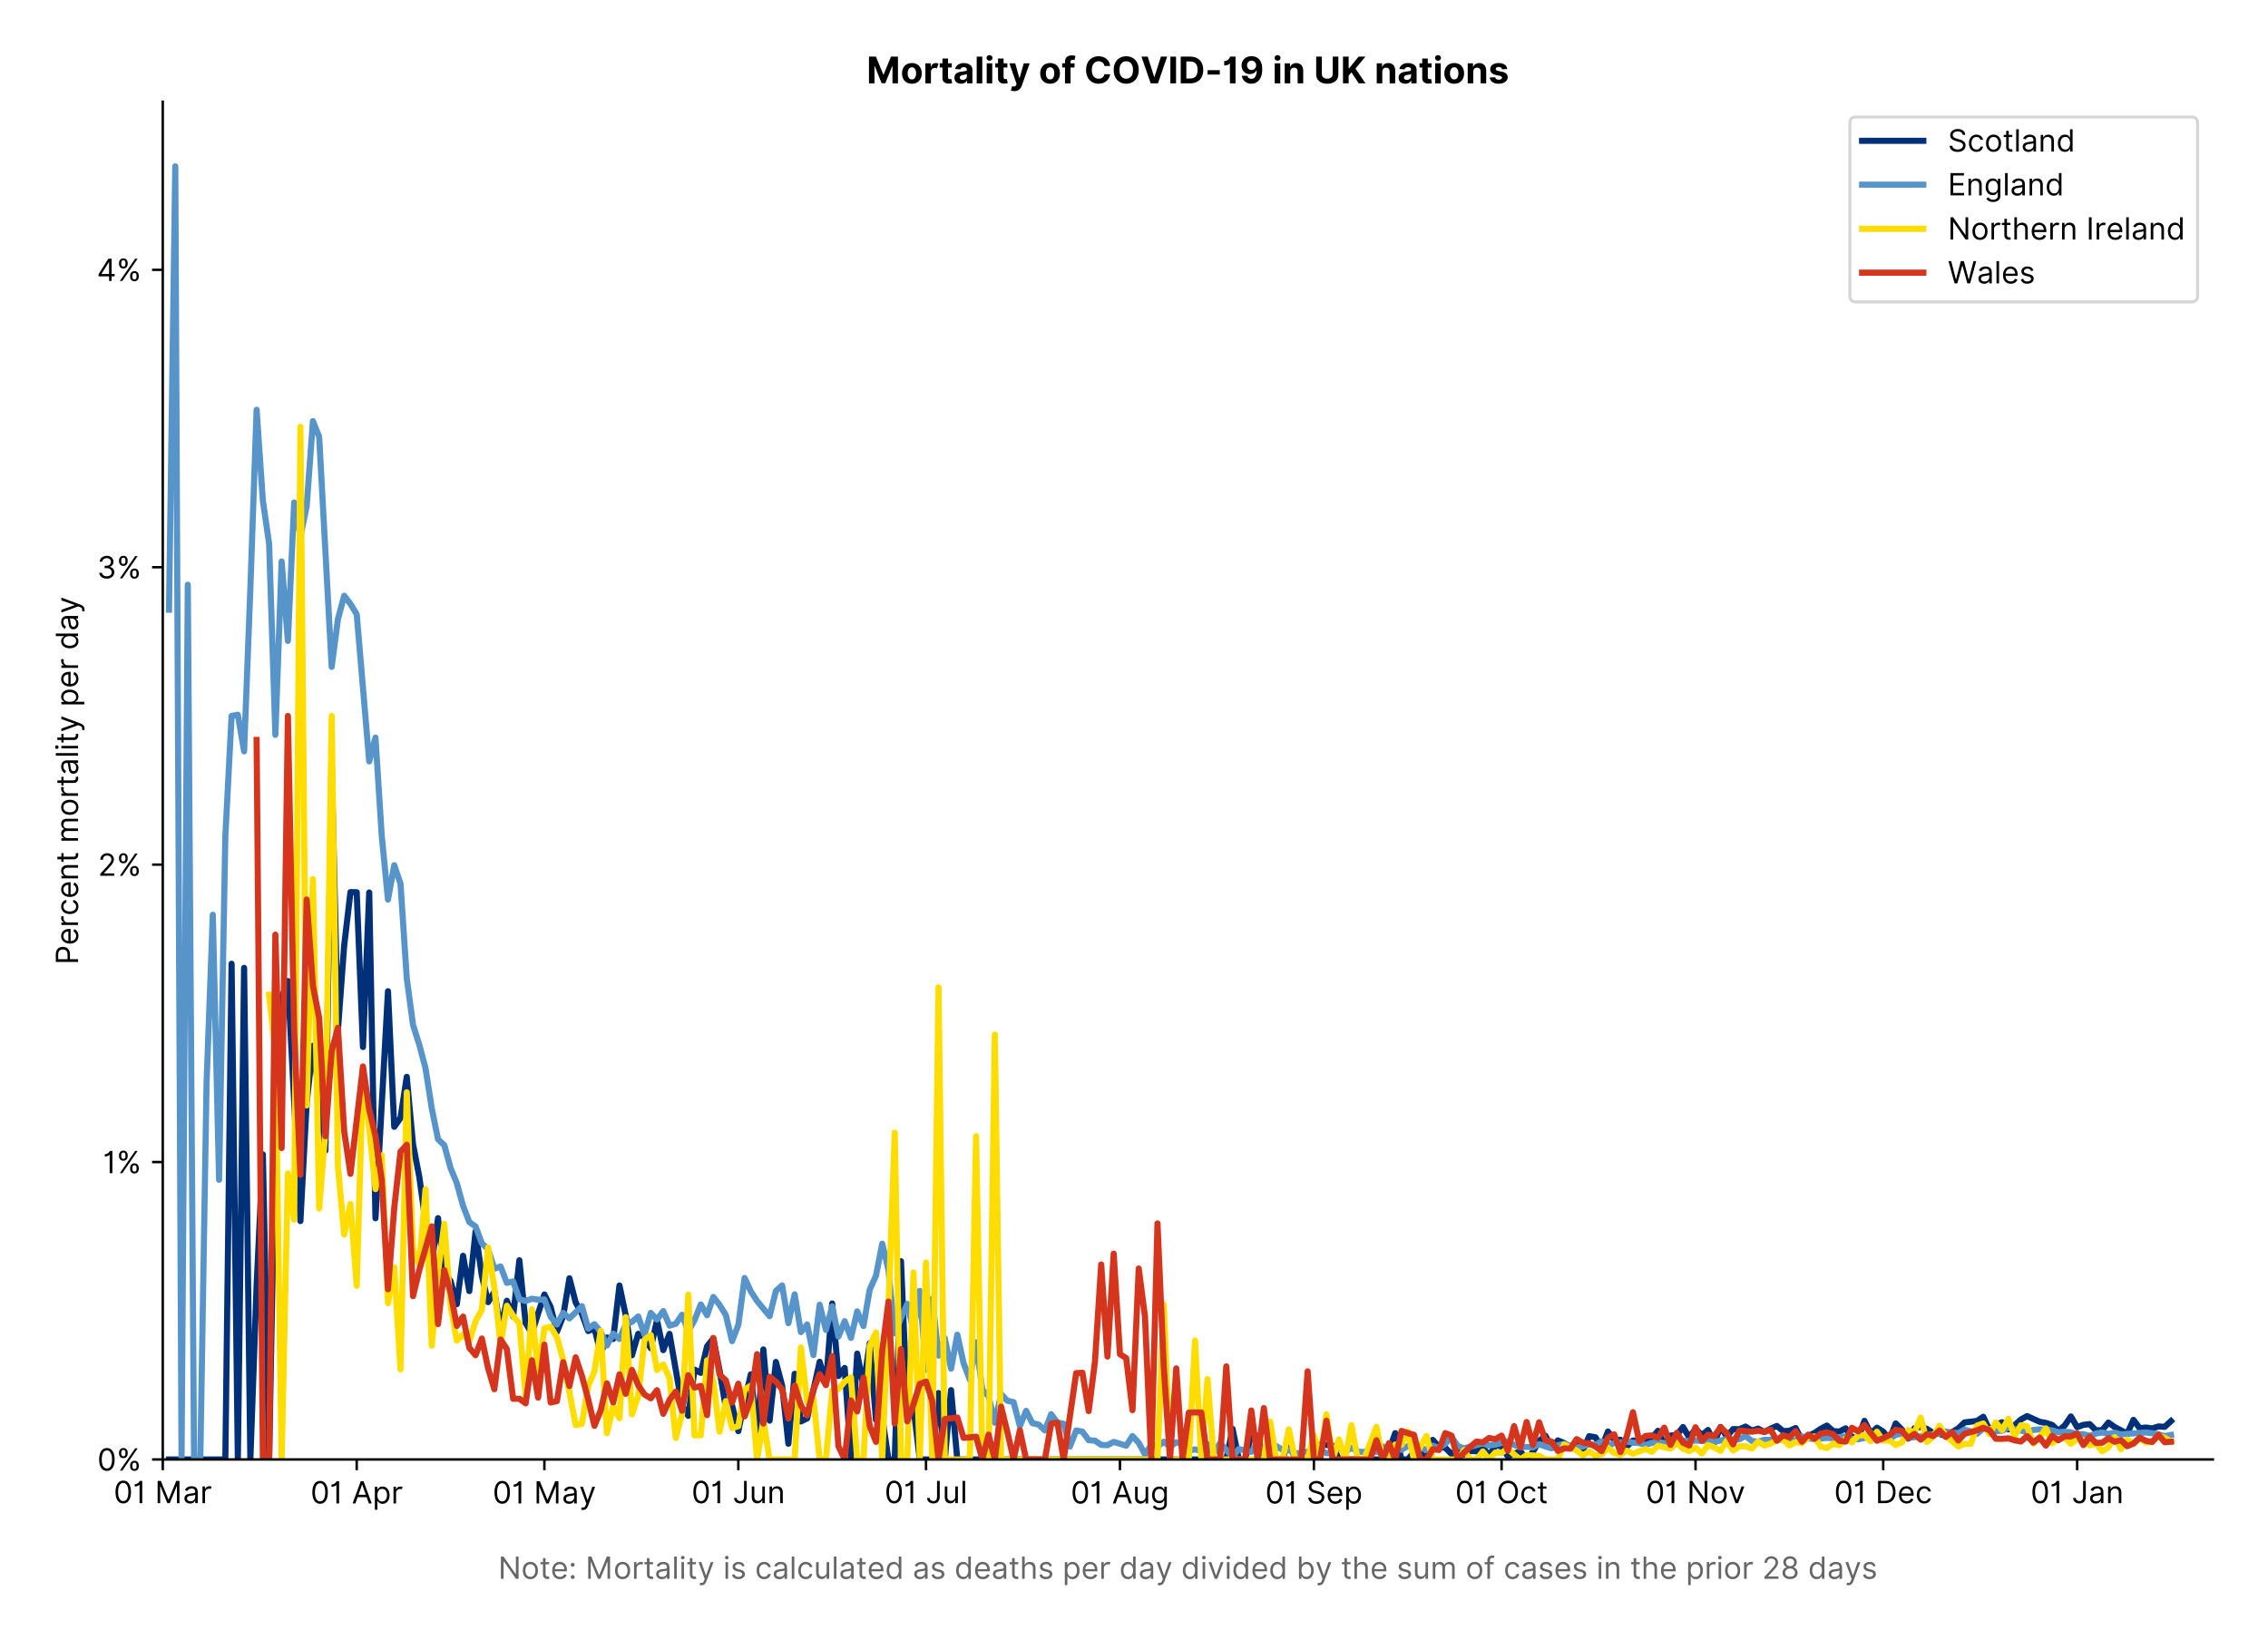 <?xml version="1.0" encoding="utf-8" standalone="no"?>
<!DOCTYPE svg PUBLIC "-//W3C//DTD SVG 1.1//EN"
  "http://www.w3.org/Graphics/SVG/1.1/DTD/svg11.dtd">
<!-- Created with matplotlib (https://matplotlib.org/) -->
<svg version="1.1" viewBox="0 0 740.763 535.849" xmlns="http://www.w3.org/2000/svg" xmlns:xlink="http://www.w3.org/1999/xlink">
 <defs>
  <style type="text/css">*{stroke-linecap:butt;stroke-linejoin:round;}</style>
 </defs>
 <g id="figure_1">
  <g id="patch_1">
   <path d="M 0 535.849 
L 740.763 535.849 
L 740.763 0 
L 0 0 
z
" style="fill:#ffffff;"/>
  </g>
  <g id="axes_1">
   <g id="patch_2">
    <path d="M 53.163 476.745 
L 722.763 476.745 
L 722.763 33.225 
L 53.163 33.225 
z
" style="fill:#ffffff;"/>
   </g>
   <g id="matplotlib.axis_1">
    <g id="xtick_1">
     <g id="line2d_1">
      <defs>
       <path d="M 0 0 
L 0 3.5 
" id="md668ec5c18" style="stroke:#000000;stroke-width:0.8;"/>
      </defs>
      <g>
       <use style="stroke:#000000;stroke-width:0.8;" x="53.163" xlink:href="#md668ec5c18" y="476.745"/>
      </g>
     </g>
     <g id="text_1">
      <!-- 01 Mar -->
      <g transform="translate(37.126 491.018)scale(0.1 -0.1)">
       <defs>
        <path d="M 31.25 -1 
Q 19.219 -1 12.594 8.766 
Q 5.969 18.531 5.969 36.359 
Q 5.969 54.047 12.641 63.875 
Q 19.312 73.719 31.25 73.719 
Q 43.188 73.719 49.859 63.875 
Q 56.531 54.047 56.531 36.359 
Q 56.531 18.531 49.906 8.766 
Q 43.297 -1 31.25 -1 
z
M 31.25 6.812 
Q 39.203 6.812 43.609 14.484 
Q 48.016 22.156 48.016 36.359 
Q 48.016 50.531 43.578 58.281 
Q 39.141 66.047 31.25 66.047 
Q 23.375 66.047 18.922 58.281 
Q 14.484 50.531 14.484 36.359 
Q 14.484 22.156 18.906 14.484 
Q 23.328 6.812 31.25 6.812 
z
" id="Inter-Regular-48"/>
        <path d="M 30.828 72.734 
L 30.828 0 
L 22.016 0 
L 22.016 59.938 
L 21.453 59.938 
Q 20.953 58.953 18.891 57.688 
Q 16.828 56.422 13.562 55.484 
Q 10.297 54.547 6.109 54.547 
L 6.109 61.938 
Q 10.328 61.938 13.422 63.453 
Q 16.516 64.984 18.594 67.047 
Q 20.672 69.109 21.75 70.766 
Q 22.828 72.438 23.016 72.734 
z
" id="Inter-Regular-49"/>
        <path id="Inter-Regular-32"/>
        <path d="M 8.812 72.734 
L 19.312 72.734 
L 44.031 12.359 
L 44.891 12.359 
L 69.609 72.734 
L 80.109 72.734 
L 80.109 0 
L 71.875 0 
L 71.875 55.25 
L 71.172 55.25 
L 48.438 0 
L 40.484 0 
L 17.75 55.25 
L 17.047 55.25 
L 17.047 0 
L 8.812 0 
z
" id="Inter-Regular-77"/>
        <path d="M 23.719 -1.281 
Q 18.531 -1.281 14.312 0.688 
Q 10.094 2.656 7.594 6.406 
Q 5.109 10.156 5.109 15.484 
Q 5.109 20.172 6.953 23.094 
Q 8.812 26.031 11.891 27.703 
Q 14.984 29.375 18.734 30.203 
Q 22.484 31.031 26.281 31.531 
Q 31.25 32.172 34.359 32.5 
Q 37.469 32.844 38.906 33.656 
Q 40.344 34.484 40.344 36.5 
L 40.344 36.797 
Q 40.344 42.047 37.484 44.953 
Q 34.625 47.875 28.844 47.875 
Q 22.828 47.875 19.422 45.234 
Q 16.016 42.609 14.625 39.625 
L 6.672 42.469 
Q 8.812 47.438 12.375 50.219 
Q 15.953 53.016 20.188 54.125 
Q 24.438 55.25 28.547 55.25 
Q 31.188 55.25 34.609 54.625 
Q 38.031 54.016 41.25 52.094 
Q 44.469 50.172 46.594 46.297 
Q 48.719 42.438 48.719 35.938 
L 48.719 0 
L 40.344 0 
L 40.344 7.391 
L 39.922 7.391 
Q 39.062 5.609 37.078 3.578 
Q 35.094 1.562 31.781 0.141 
Q 28.484 -1.281 23.719 -1.281 
z
M 25 6.25 
Q 29.969 6.25 33.391 8.203 
Q 36.828 10.156 38.578 13.234 
Q 40.344 16.328 40.344 19.75 
L 40.344 27.422 
Q 39.812 26.781 38.016 26.266 
Q 36.219 25.75 33.891 25.375 
Q 31.578 25 29.391 24.734 
Q 27.203 24.469 25.859 24.297 
Q 22.594 23.859 19.766 22.922 
Q 16.938 21.984 15.219 20.109 
Q 13.5 18.25 13.5 15.062 
Q 13.5 10.688 16.75 8.469 
Q 20 6.25 25 6.25 
z
" id="Inter-Regular-97"/>
        <path d="M 7.672 0 
L 7.672 54.547 
L 15.766 54.547 
L 15.766 46.312 
L 16.344 46.312 
Q 17.797 50.359 21.703 52.875 
Q 25.609 55.391 30.547 55.391 
Q 32.812 55.391 34.516 54.859 
Q 36.219 54.328 37.5 53.406 
L 34.656 46.312 
Q 33.766 46.766 32.578 47.031 
Q 31.391 47.297 29.828 47.297 
Q 23.859 47.297 19.953 43.656 
Q 16.047 40.016 16.047 34.516 
L 16.047 0 
z
" id="Inter-Regular-114"/>
       </defs>
       <use xlink:href="#Inter-Regular-48"/>
       <use x="62.5" xlink:href="#Inter-Regular-49"/>
       <use x="106.676" xlink:href="#Inter-Regular-32"/>
       <use x="134.801" xlink:href="#Inter-Regular-77"/>
       <use x="225.994" xlink:href="#Inter-Regular-97"/>
       <use x="282.386" xlink:href="#Inter-Regular-114"/>
      </g>
     </g>
    </g>
    <g id="xtick_2">
     <g id="line2d_2">
      <g>
       <use style="stroke:#000000;stroke-width:0.8;" x="116.506" xlink:href="#md668ec5c18" y="476.745"/>
      </g>
     </g>
     <g id="text_2">
      <!-- 01 Apr -->
      <g transform="translate(101.421 491.117)scale(0.1 -0.1)">
       <defs>
        <path d="M 11.797 0 
L 2.562 0 
L 29.266 72.734 
L 38.359 72.734 
L 65.062 0 
L 55.828 0 
L 48.516 20.594 
L 19.109 20.594 
z
M 21.875 28.406 
L 45.734 28.406 
L 34.094 61.219 
L 33.531 61.219 
z
" id="Inter-Regular-65"/>
        <path d="M 7.672 -20.453 
L 7.672 54.547 
L 15.766 54.547 
L 15.766 45.875 
L 16.766 45.875 
Q 17.688 47.297 19.328 49.516 
Q 20.984 51.734 24.094 53.484 
Q 27.203 55.25 32.531 55.25 
Q 39.422 55.25 44.672 51.797 
Q 49.938 48.359 52.875 42.031 
Q 55.828 35.719 55.828 27.125 
Q 55.828 18.469 52.875 12.125 
Q 49.938 5.781 44.703 2.312 
Q 39.484 -1.141 32.672 -1.141 
Q 27.422 -1.141 24.25 0.609 
Q 21.094 2.375 19.391 4.625 
Q 17.688 6.891 16.766 8.375 
L 16.047 8.375 
L 16.047 -20.453 
z
M 15.906 27.266 
Q 15.906 18 19.938 12.188 
Q 23.969 6.391 31.531 6.391 
Q 36.797 6.391 40.328 9.172 
Q 43.859 11.969 45.641 16.703 
Q 47.438 21.453 47.438 27.266 
Q 47.438 33.031 45.672 37.656 
Q 43.922 42.297 40.391 45.016 
Q 36.859 47.734 31.531 47.734 
Q 23.859 47.734 19.875 42.078 
Q 15.906 36.438 15.906 27.266 
z
" id="Inter-Regular-112"/>
       </defs>
       <use xlink:href="#Inter-Regular-48"/>
       <use x="62.5" xlink:href="#Inter-Regular-49"/>
       <use x="106.676" xlink:href="#Inter-Regular-32"/>
       <use x="134.801" xlink:href="#Inter-Regular-65"/>
       <use x="202.415" xlink:href="#Inter-Regular-112"/>
       <use x="263.352" xlink:href="#Inter-Regular-114"/>
      </g>
     </g>
    </g>
    <g id="xtick_3">
     <g id="line2d_3">
      <g>
       <use style="stroke:#000000;stroke-width:0.8;" x="177.807" xlink:href="#md668ec5c18" y="476.745"/>
      </g>
     </g>
     <g id="text_3">
      <!-- 01 May -->
      <g transform="translate(160.904 491.117)scale(0.1 -0.1)">
       <defs>
        <path d="M 12.781 -21.172 
Q 10.656 -21.172 8.984 -20.828 
Q 7.312 -20.484 6.672 -20.172 
L 8.812 -12.781 
Q 13.391 -13.953 16.453 -12.719 
Q 19.531 -11.5 21.734 -5.391 
L 23.578 -0.281 
L 3.406 54.547 
L 12.5 54.547 
L 27.562 11.078 
L 28.125 11.078 
L 43.188 54.547 
L 52.281 54.547 
L 28.844 -8.812 
Q 24.219 -21.172 12.781 -21.172 
z
" id="Inter-Regular-121"/>
       </defs>
       <use xlink:href="#Inter-Regular-48"/>
       <use x="62.5" xlink:href="#Inter-Regular-49"/>
       <use x="106.676" xlink:href="#Inter-Regular-32"/>
       <use x="134.801" xlink:href="#Inter-Regular-77"/>
       <use x="225.994" xlink:href="#Inter-Regular-97"/>
       <use x="282.386" xlink:href="#Inter-Regular-121"/>
      </g>
     </g>
    </g>
    <g id="xtick_4">
     <g id="line2d_4">
      <g>
       <use style="stroke:#000000;stroke-width:0.8;" x="241.151" xlink:href="#md668ec5c18" y="476.745"/>
      </g>
     </g>
     <g id="text_4">
      <!-- 01 Jun -->
      <g transform="translate(225.867 491.018)scale(0.1 -0.1)">
       <defs>
        <path d="M 36.656 72.734 
L 45.453 72.734 
L 45.453 20.734 
Q 45.453 10.266 39.828 4.625 
Q 34.203 -1 24.719 -1 
Q 18.75 -1 14.094 1.188 
Q 9.453 3.375 6.781 7.422 
Q 4.125 11.469 4.125 17.047 
L 12.781 17.047 
Q 12.781 12.422 16.156 9.609 
Q 19.531 6.812 24.719 6.812 
Q 30.438 6.812 33.547 10.375 
Q 36.656 13.953 36.656 20.734 
z
" id="Inter-Regular-74"/>
        <path d="M 42.047 22.297 
L 42.047 54.547 
L 50.422 54.547 
L 50.422 0 
L 42.047 0 
L 42.047 9.234 
L 41.484 9.234 
Q 39.562 5.078 35.516 2.188 
Q 31.469 -0.703 25.281 -0.703 
Q 17.609 -0.703 12.641 4.375 
Q 7.672 9.453 7.672 19.891 
L 7.672 54.547 
L 16.047 54.547 
L 16.047 20.453 
Q 16.047 14.484 19.406 10.938 
Q 22.766 7.391 27.984 7.391 
Q 31.109 7.391 34.359 8.984 
Q 37.609 10.578 39.828 13.875 
Q 42.047 17.188 42.047 22.297 
z
" id="Inter-Regular-117"/>
        <path d="M 16.047 32.812 
L 16.047 0 
L 7.672 0 
L 7.672 54.547 
L 15.766 54.547 
L 15.766 46.016 
L 16.484 46.016 
Q 18.391 50.172 22.297 52.703 
Q 26.203 55.25 32.391 55.25 
Q 40.656 55.25 45.75 50.172 
Q 50.859 45.094 50.859 34.656 
L 50.859 0 
L 42.469 0 
L 42.469 34.094 
Q 42.469 40.516 39.125 44.125 
Q 35.797 47.734 29.969 47.734 
Q 23.969 47.734 20 43.844 
Q 16.047 39.953 16.047 32.812 
z
" id="Inter-Regular-110"/>
       </defs>
       <use xlink:href="#Inter-Regular-48"/>
       <use x="62.5" xlink:href="#Inter-Regular-49"/>
       <use x="106.676" xlink:href="#Inter-Regular-32"/>
       <use x="134.801" xlink:href="#Inter-Regular-74"/>
       <use x="189.063" xlink:href="#Inter-Regular-117"/>
       <use x="247.159" xlink:href="#Inter-Regular-110"/>
      </g>
     </g>
    </g>
    <g id="xtick_5">
     <g id="line2d_5">
      <g>
       <use style="stroke:#000000;stroke-width:0.8;" x="302.451" xlink:href="#md668ec5c18" y="476.745"/>
      </g>
     </g>
     <g id="text_5">
      <!-- 01 Jul -->
      <g transform="translate(288.908 491.018)scale(0.1 -0.1)">
       <defs>
        <path d="M 16.047 72.734 
L 16.047 0 
L 7.672 0 
L 7.672 72.734 
z
" id="Inter-Regular-108"/>
       </defs>
       <use xlink:href="#Inter-Regular-48"/>
       <use x="62.5" xlink:href="#Inter-Regular-49"/>
       <use x="106.676" xlink:href="#Inter-Regular-32"/>
       <use x="134.801" xlink:href="#Inter-Regular-74"/>
       <use x="189.063" xlink:href="#Inter-Regular-117"/>
       <use x="247.159" xlink:href="#Inter-Regular-108"/>
      </g>
     </g>
    </g>
    <g id="xtick_6">
     <g id="line2d_6">
      <g>
       <use style="stroke:#000000;stroke-width:0.8;" x="365.795" xlink:href="#md668ec5c18" y="476.745"/>
      </g>
     </g>
     <g id="text_6">
      <!-- 01 Aug -->
      <g transform="translate(349.723 491.117)scale(0.1 -0.1)">
       <defs>
        <path d="M 29.688 -21.594 
Q 20.562 -21.594 15.25 -18.266 
Q 9.938 -14.953 7.391 -10.656 
L 14.062 -5.969 
Q 15.203 -7.453 16.938 -9.391 
Q 18.688 -11.328 21.719 -12.766 
Q 24.75 -14.203 29.688 -14.203 
Q 36.297 -14.203 40.594 -11 
Q 44.891 -7.812 44.891 -1 
L 44.891 10.078 
L 44.172 10.078 
Q 43.25 8.594 41.562 6.406 
Q 39.875 4.219 36.734 2.531 
Q 33.594 0.859 28.266 0.859 
Q 21.656 0.859 16.422 3.984 
Q 11.188 7.109 8.141 13.062 
Q 5.109 19.031 5.109 27.562 
Q 5.109 35.938 8.062 42.172 
Q 11.016 48.406 16.266 51.828 
Q 21.516 55.25 28.406 55.25 
Q 33.734 55.25 36.875 53.484 
Q 40.016 51.734 41.703 49.516 
Q 43.391 47.297 44.312 45.875 
L 45.172 45.875 
L 45.172 54.547 
L 53.266 54.547 
L 53.266 -1.562 
Q 53.266 -8.594 50.078 -13.016 
Q 46.906 -17.438 41.562 -19.516 
Q 36.219 -21.594 29.688 -21.594 
z
M 29.406 8.375 
Q 36.969 8.375 41 13.5 
Q 45.031 18.641 45.031 27.703 
Q 45.031 36.547 41.047 42.141 
Q 37.078 47.734 29.406 47.734 
Q 24.078 47.734 20.547 45.031 
Q 17.016 42.328 15.25 37.781 
Q 13.5 33.234 13.5 27.703 
Q 13.5 19.172 17.5 13.766 
Q 21.516 8.375 29.406 8.375 
z
" id="Inter-Regular-103"/>
       </defs>
       <use xlink:href="#Inter-Regular-48"/>
       <use x="62.5" xlink:href="#Inter-Regular-49"/>
       <use x="106.676" xlink:href="#Inter-Regular-32"/>
       <use x="134.801" xlink:href="#Inter-Regular-65"/>
       <use x="202.415" xlink:href="#Inter-Regular-117"/>
       <use x="260.511" xlink:href="#Inter-Regular-103"/>
      </g>
     </g>
    </g>
    <g id="xtick_7">
     <g id="line2d_7">
      <g>
       <use style="stroke:#000000;stroke-width:0.8;" x="429.139" xlink:href="#md668ec5c18" y="476.745"/>
      </g>
     </g>
     <g id="text_7">
      <!-- 01 Sep -->
      <g transform="translate(413.252 491.117)scale(0.1 -0.1)">
       <defs>
        <path d="M 48.578 54.547 
Q 47.938 59.938 43.391 62.922 
Q 38.844 65.906 32.25 65.906 
Q 25 65.906 20.594 62.484 
Q 16.188 59.062 16.188 53.828 
Q 16.188 49.922 18.578 47.531 
Q 20.984 45.141 24.266 43.797 
Q 27.562 42.469 30.25 41.766 
L 37.641 39.766 
Q 40.484 39.031 43.984 37.719 
Q 47.484 36.406 50.688 34.141 
Q 53.906 31.891 56 28.375 
Q 58.094 24.859 58.094 19.75 
Q 58.094 13.844 55.016 9.078 
Q 51.953 4.328 46.078 1.516 
Q 40.203 -1.281 31.812 -1.281 
Q 20.094 -1.281 13.203 4.25 
Q 6.328 9.797 5.688 18.75 
L 14.781 18.75 
Q 15.125 14.625 17.562 11.938 
Q 20 9.266 23.734 7.969 
Q 27.484 6.672 31.812 6.672 
Q 36.859 6.672 40.875 8.328 
Q 44.891 9.984 47.234 12.938 
Q 49.578 15.906 49.578 19.891 
Q 49.578 23.516 47.547 25.781 
Q 45.531 28.047 42.219 29.469 
Q 38.922 30.891 35.094 31.953 
L 26.141 34.516 
Q 17.609 36.969 12.641 41.516 
Q 7.672 46.062 7.672 53.406 
Q 7.672 59.516 10.984 64.078 
Q 14.312 68.641 19.938 71.172 
Q 25.562 73.719 32.531 73.719 
Q 39.562 73.719 45.031 71.219 
Q 50.5 68.719 53.703 64.375 
Q 56.922 60.047 57.109 54.547 
z
" id="Inter-Regular-83"/>
        <path d="M 30.547 -1.141 
Q 22.656 -1.141 16.953 2.359 
Q 11.266 5.859 8.188 12.156 
Q 5.109 18.469 5.109 26.844 
Q 5.109 35.234 8.188 41.641 
Q 11.266 48.047 16.781 51.641 
Q 22.297 55.25 29.688 55.25 
Q 33.953 55.25 38.109 53.828 
Q 42.266 52.422 45.672 49.234 
Q 49.078 46.062 51.094 40.844 
Q 53.125 35.625 53.125 27.984 
L 53.125 24.438 
L 13.531 24.438 
Q 13.812 15.703 18.484 11.047 
Q 23.156 6.391 30.547 6.391 
Q 35.484 6.391 39.031 8.516 
Q 42.578 10.656 44.172 14.922 
L 52.281 12.641 
Q 50.359 6.469 44.594 2.656 
Q 38.844 -1.141 30.547 -1.141 
z
M 13.531 31.672 
L 44.609 31.672 
Q 44.609 38.594 40.547 43.156 
Q 36.5 47.734 29.688 47.734 
Q 24.891 47.734 21.375 45.484 
Q 17.859 43.25 15.828 39.578 
Q 13.812 35.906 13.531 31.672 
z
" id="Inter-Regular-101"/>
       </defs>
       <use xlink:href="#Inter-Regular-48"/>
       <use x="62.5" xlink:href="#Inter-Regular-49"/>
       <use x="106.676" xlink:href="#Inter-Regular-32"/>
       <use x="134.801" xlink:href="#Inter-Regular-83"/>
       <use x="198.58" xlink:href="#Inter-Regular-101"/>
       <use x="256.818" xlink:href="#Inter-Regular-112"/>
      </g>
     </g>
    </g>
    <g id="xtick_8">
     <g id="line2d_8">
      <g>
       <use style="stroke:#000000;stroke-width:0.8;" x="490.44" xlink:href="#md668ec5c18" y="476.745"/>
      </g>
     </g>
     <g id="text_8">
      <!-- 01 Oct -->
      <g transform="translate(475.284 491.018)scale(0.1 -0.1)">
       <defs>
        <path d="M 70.172 36.359 
Q 70.172 24.859 66.016 16.469 
Q 61.859 8.094 54.609 3.547 
Q 47.375 -1 38.062 -1 
Q 28.766 -1 21.516 3.547 
Q 14.281 8.094 10.125 16.469 
Q 5.969 24.859 5.969 36.359 
Q 5.969 47.875 10.125 56.25 
Q 14.281 64.625 21.516 69.172 
Q 28.766 73.719 38.062 73.719 
Q 47.375 73.719 54.609 69.172 
Q 61.859 64.625 66.016 56.25 
Q 70.172 47.875 70.172 36.359 
z
M 61.656 36.359 
Q 61.656 45.812 58.5 52.312 
Q 55.359 58.812 50.016 62.141 
Q 44.672 65.484 38.062 65.484 
Q 31.469 65.484 26.125 62.141 
Q 20.781 58.812 17.625 52.312 
Q 14.484 45.812 14.484 36.359 
Q 14.484 26.922 17.625 20.422 
Q 20.781 13.922 26.125 10.578 
Q 31.469 7.25 38.062 7.25 
Q 44.672 7.25 50.016 10.578 
Q 55.359 13.922 58.5 20.422 
Q 61.656 26.922 61.656 36.359 
z
" id="Inter-Regular-79"/>
        <path d="M 29.828 -1.141 
Q 22.156 -1.141 16.609 2.484 
Q 11.078 6.109 8.094 12.469 
Q 5.109 18.828 5.109 26.984 
Q 5.109 35.297 8.188 41.672 
Q 11.266 48.047 16.781 51.641 
Q 22.297 55.25 29.688 55.25 
Q 35.438 55.25 40.047 53.125 
Q 44.672 51 47.609 47.156 
Q 50.562 43.328 51.281 38.203 
L 42.906 38.203 
Q 41.938 41.938 38.656 44.828 
Q 35.375 47.734 29.828 47.734 
Q 22.484 47.734 17.984 42.141 
Q 13.5 36.547 13.5 27.266 
Q 13.5 17.797 17.938 12.094 
Q 22.375 6.391 29.828 6.391 
Q 34.734 6.391 38.234 8.906 
Q 41.734 11.438 42.906 15.906 
L 51.281 15.906 
Q 50.562 11.078 47.781 7.219 
Q 45 3.375 40.438 1.109 
Q 35.875 -1.141 29.828 -1.141 
z
" id="Inter-Regular-99"/>
        <path d="M 31.391 54.547 
L 31.391 47.438 
L 19.75 47.438 
L 19.75 15.625 
Q 19.75 12.078 20.797 10.312 
Q 21.844 8.562 23.484 7.969 
Q 25.141 7.391 26.984 7.391 
Q 28.375 7.391 29.266 7.547 
Q 30.156 7.703 30.688 7.812 
L 32.391 0.281 
Q 31.531 -0.031 30 -0.359 
Q 28.484 -0.703 26.141 -0.703 
Q 22.594 -0.703 19.188 0.812 
Q 15.797 2.344 13.578 5.469 
Q 11.359 8.594 11.359 13.359 
L 11.359 47.438 
L 3.125 47.438 
L 3.125 54.547 
L 11.359 54.547 
L 11.359 67.609 
L 19.75 67.609 
L 19.75 54.547 
z
" id="Inter-Regular-116"/>
       </defs>
       <use xlink:href="#Inter-Regular-48"/>
       <use x="62.5" xlink:href="#Inter-Regular-49"/>
       <use x="106.676" xlink:href="#Inter-Regular-32"/>
       <use x="134.801" xlink:href="#Inter-Regular-79"/>
       <use x="210.938" xlink:href="#Inter-Regular-99"/>
       <use x="266.761" xlink:href="#Inter-Regular-116"/>
      </g>
     </g>
    </g>
    <g id="xtick_9">
     <g id="line2d_9">
      <g>
       <use style="stroke:#000000;stroke-width:0.8;" x="553.784" xlink:href="#md668ec5c18" y="476.745"/>
      </g>
     </g>
     <g id="text_9">
      <!-- 01 Nov -->
      <g transform="translate(537.513 491.018)scale(0.1 -0.1)">
       <defs>
        <path d="M 66.484 72.734 
L 66.484 0 
L 57.953 0 
L 18.328 57.109 
L 17.609 57.109 
L 17.609 0 
L 8.812 0 
L 8.812 72.734 
L 17.328 72.734 
L 57.109 15.484 
L 57.812 15.484 
L 57.812 72.734 
z
" id="Inter-Regular-78"/>
        <path d="M 29.828 -1.141 
Q 22.438 -1.141 16.875 2.375 
Q 11.328 5.891 8.219 12.203 
Q 5.109 18.531 5.109 26.984 
Q 5.109 35.516 8.219 41.859 
Q 11.328 48.219 16.875 51.734 
Q 22.438 55.25 29.828 55.25 
Q 37.219 55.25 42.766 51.734 
Q 48.328 48.219 51.438 41.859 
Q 54.547 35.516 54.547 26.984 
Q 54.547 18.531 51.438 12.203 
Q 48.328 5.891 42.766 2.375 
Q 37.219 -1.141 29.828 -1.141 
z
M 29.828 6.391 
Q 35.438 6.391 39.062 9.266 
Q 42.688 12.141 44.422 16.828 
Q 46.172 21.516 46.172 26.984 
Q 46.172 32.453 44.422 37.172 
Q 42.688 41.906 39.062 44.812 
Q 35.438 47.734 29.828 47.734 
Q 24.219 47.734 20.594 44.812 
Q 16.969 41.906 15.234 37.172 
Q 13.5 32.453 13.5 26.984 
Q 13.5 21.516 15.234 16.828 
Q 16.969 12.141 20.594 9.266 
Q 24.219 6.391 29.828 6.391 
z
" id="Inter-Regular-111"/>
        <path d="M 52.281 54.547 
L 32.109 0 
L 23.578 0 
L 3.406 54.547 
L 12.5 54.547 
L 27.562 11.078 
L 28.125 11.078 
L 43.188 54.547 
z
" id="Inter-Regular-118"/>
       </defs>
       <use xlink:href="#Inter-Regular-48"/>
       <use x="62.5" xlink:href="#Inter-Regular-49"/>
       <use x="106.676" xlink:href="#Inter-Regular-32"/>
       <use x="134.801" xlink:href="#Inter-Regular-78"/>
       <use x="210.085" xlink:href="#Inter-Regular-111"/>
       <use x="269.744" xlink:href="#Inter-Regular-118"/>
      </g>
     </g>
    </g>
    <g id="xtick_10">
     <g id="line2d_10">
      <g>
       <use style="stroke:#000000;stroke-width:0.8;" x="615.084" xlink:href="#md668ec5c18" y="476.745"/>
      </g>
     </g>
     <g id="text_10">
      <!-- 01 Dec -->
      <g transform="translate(599.048 491.018)scale(0.1 -0.1)">
       <defs>
        <path d="M 31.25 0 
L 8.812 0 
L 8.812 72.734 
L 32.25 72.734 
Q 42.828 72.734 50.359 68.375 
Q 57.891 64.031 61.891 55.906 
Q 65.906 47.797 65.906 36.5 
Q 65.906 25.141 61.859 16.953 
Q 57.812 8.766 50.062 4.375 
Q 42.328 0 31.25 0 
z
M 17.609 7.812 
L 30.688 7.812 
Q 44.219 7.812 50.797 15.5 
Q 57.391 23.188 57.391 36.5 
Q 57.391 49.719 50.922 57.312 
Q 44.469 64.922 31.672 64.922 
L 17.609 64.922 
z
" id="Inter-Regular-68"/>
       </defs>
       <use xlink:href="#Inter-Regular-48"/>
       <use x="62.5" xlink:href="#Inter-Regular-49"/>
       <use x="106.676" xlink:href="#Inter-Regular-32"/>
       <use x="134.801" xlink:href="#Inter-Regular-68"/>
       <use x="206.676" xlink:href="#Inter-Regular-101"/>
       <use x="264.915" xlink:href="#Inter-Regular-99"/>
      </g>
     </g>
    </g>
    <g id="xtick_11">
     <g id="line2d_11">
      <g>
       <use style="stroke:#000000;stroke-width:0.8;" x="678.428" xlink:href="#md668ec5c18" y="476.745"/>
      </g>
     </g>
     <g id="text_11">
      <!-- 01 Jan -->
      <g transform="translate(663.229 491.018)scale(0.1 -0.1)">
       <use xlink:href="#Inter-Regular-48"/>
       <use x="62.5" xlink:href="#Inter-Regular-49"/>
       <use x="106.676" xlink:href="#Inter-Regular-32"/>
       <use x="134.801" xlink:href="#Inter-Regular-74"/>
       <use x="189.063" xlink:href="#Inter-Regular-97"/>
       <use x="245.455" xlink:href="#Inter-Regular-110"/>
      </g>
     </g>
    </g>
    <g id="text_12">
     <!--  -->
     <g style="fill:#666666;" transform="translate(387.962 504.55)scale(0.1 -0.1)"/>
     <!-- Note: Mortality is calculated as deaths per day divided by the sum of cases in the prior 28 days -->
     <g style="fill:#666666;" transform="translate(162.717 515.732)scale(0.1 -0.1)">
      <defs>
       <path d="M 13.781 -0.562 
Q 11.156 -0.562 9.266 1.312 
Q 7.391 3.203 7.391 5.828 
Q 7.391 8.453 9.266 10.328 
Q 11.156 12.219 13.781 12.219 
Q 16.406 12.219 18.281 10.328 
Q 20.172 8.453 20.172 5.828 
Q 20.172 3.203 18.281 1.312 
Q 16.406 -0.562 13.781 -0.562 
z
M 13.781 39.438 
Q 11.156 39.438 9.266 41.312 
Q 7.391 43.203 7.391 45.828 
Q 7.391 48.453 9.266 50.328 
Q 11.156 52.219 13.781 52.219 
Q 16.406 52.219 18.281 50.328 
Q 20.172 48.453 20.172 45.828 
Q 20.172 43.203 18.281 41.312 
Q 16.406 39.438 13.781 39.438 
z
" id="Inter-Regular-58"/>
       <path d="M 7.672 0 
L 7.672 54.547 
L 16.047 54.547 
L 16.047 0 
z
M 11.938 63.641 
Q 9.484 63.641 7.719 65.297 
Q 5.969 66.969 5.969 69.312 
Q 5.969 71.656 7.719 73.328 
Q 9.484 75 11.938 75 
Q 14.391 75 16.141 73.328 
Q 17.906 71.656 17.906 69.312 
Q 17.906 66.969 16.141 65.297 
Q 14.391 63.641 11.938 63.641 
z
" id="Inter-Regular-105"/>
       <path d="M 46.312 42.328 
L 38.781 40.203 
Q 37.672 43.047 35.078 45.531 
Q 32.5 48.016 26.984 48.016 
Q 21.984 48.016 18.656 45.719 
Q 15.344 43.438 15.344 39.922 
Q 15.344 36.797 17.609 34.984 
Q 19.891 33.172 24.719 31.953 
L 32.812 29.969 
Q 47.297 26.422 47.297 15.203 
Q 47.297 10.516 44.609 6.812 
Q 41.938 3.125 37.141 0.984 
Q 32.359 -1.141 26 -1.141 
Q 17.656 -1.141 12.188 2.484 
Q 6.719 6.109 5.25 13.062 
L 13.219 15.062 
Q 15.453 6.25 25.859 6.25 
Q 31.719 6.25 35.172 8.75 
Q 38.641 11.25 38.641 14.766 
Q 38.641 20.562 30.547 22.438 
L 21.453 24.578 
Q 13.953 26.344 10.453 30.094 
Q 6.969 33.844 6.969 39.484 
Q 6.969 44.109 9.578 47.656 
Q 12.188 51.203 16.703 53.219 
Q 21.234 55.25 26.984 55.25 
Q 35.094 55.25 39.719 51.703 
Q 44.359 48.156 46.312 42.328 
z
" id="Inter-Regular-115"/>
       <path d="M 28.266 -1.141 
Q 21.453 -1.141 16.234 2.312 
Q 11.016 5.781 8.062 12.125 
Q 5.109 18.469 5.109 27.125 
Q 5.109 35.719 8.062 42.031 
Q 11.016 48.359 16.266 51.797 
Q 21.516 55.25 28.406 55.25 
Q 33.734 55.25 36.844 53.484 
Q 39.953 51.734 41.594 49.516 
Q 43.25 47.297 44.172 45.875 
L 44.891 45.875 
L 44.891 72.734 
L 53.266 72.734 
L 53.266 0 
L 45.172 0 
L 45.172 8.375 
L 44.172 8.375 
Q 43.25 6.891 41.547 4.625 
Q 39.844 2.375 36.688 0.609 
Q 33.531 -1.141 28.266 -1.141 
z
M 29.406 6.391 
Q 36.969 6.391 41 12.188 
Q 45.031 18 45.031 27.266 
Q 45.031 36.438 41.047 42.078 
Q 37.078 47.734 29.406 47.734 
Q 24.078 47.734 20.547 45.016 
Q 17.016 42.297 15.25 37.656 
Q 13.5 33.031 13.5 27.266 
Q 13.5 21.453 15.281 16.703 
Q 17.078 11.969 20.609 9.172 
Q 24.156 6.391 29.406 6.391 
z
" id="Inter-Regular-100"/>
       <path d="M 16.047 32.812 
L 16.047 0 
L 7.672 0 
L 7.672 72.734 
L 16.047 72.734 
L 16.047 46.016 
L 16.766 46.016 
Q 18.688 50.25 22.531 52.75 
Q 26.391 55.25 32.812 55.25 
Q 41.188 55.25 46.297 50.203 
Q 51.422 45.172 51.422 34.656 
L 51.422 0 
L 43.047 0 
L 43.047 34.094 
Q 43.047 40.594 39.688 44.156 
Q 36.328 47.734 30.406 47.734 
Q 24.188 47.734 20.109 43.844 
Q 16.047 39.953 16.047 32.812 
z
" id="Inter-Regular-104"/>
       <path d="M 8.812 0 
L 8.812 72.734 
L 17.188 72.734 
L 17.188 45.875 
L 17.906 45.875 
Q 18.828 47.297 20.469 49.516 
Q 22.125 51.734 25.234 53.484 
Q 28.344 55.25 33.672 55.25 
Q 40.562 55.25 45.812 51.797 
Q 51.062 48.359 54.016 42.031 
Q 56.969 35.719 56.969 27.125 
Q 56.969 18.469 54.016 12.125 
Q 51.062 5.781 45.844 2.312 
Q 40.625 -1.141 33.812 -1.141 
Q 28.547 -1.141 25.391 0.609 
Q 22.234 2.375 20.531 4.625 
Q 18.828 6.891 17.906 8.375 
L 16.906 8.375 
L 16.906 0 
z
M 17.047 27.266 
Q 17.047 18 21.078 12.188 
Q 25.109 6.391 32.672 6.391 
Q 37.922 6.391 41.453 9.172 
Q 45 11.969 46.781 16.703 
Q 48.578 21.453 48.578 27.266 
Q 48.578 33.031 46.812 37.656 
Q 45.062 42.297 41.531 45.016 
Q 38 47.734 32.672 47.734 
Q 25 47.734 21.016 42.078 
Q 17.047 36.438 17.047 27.266 
z
" id="Inter-Regular-98"/>
       <path d="M 7.672 0 
L 7.672 54.547 
L 15.766 54.547 
L 15.766 46.016 
L 16.484 46.016 
Q 18.188 50.391 21.984 52.812 
Q 25.781 55.25 31.109 55.25 
Q 36.5 55.25 40.109 52.812 
Q 43.719 50.391 45.734 46.016 
L 46.312 46.016 
Q 48.406 50.25 52.594 52.75 
Q 56.781 55.25 62.641 55.25 
Q 69.953 55.25 74.609 50.688 
Q 79.266 46.125 79.266 36.5 
L 79.266 0 
L 70.875 0 
L 70.875 36.5 
Q 70.875 42.547 67.578 45.141 
Q 64.281 47.734 59.797 47.734 
Q 54.047 47.734 50.891 44.266 
Q 47.734 40.797 47.734 35.516 
L 47.734 0 
L 39.203 0 
L 39.203 37.359 
Q 39.203 42.016 36.188 44.875 
Q 33.172 47.734 28.406 47.734 
Q 25.141 47.734 22.312 45.984 
Q 19.5 44.25 17.766 41.172 
Q 16.047 38.109 16.047 34.094 
L 16.047 0 
z
" id="Inter-Regular-109"/>
       <path d="M 31.969 54.547 
L 31.969 47.438 
L 19.75 47.438 
L 19.75 0 
L 11.359 0 
L 11.359 47.438 
L 2.562 47.438 
L 2.562 54.547 
L 11.359 54.547 
L 11.359 62.078 
Q 11.359 66.766 13.562 69.891 
Q 15.766 73.016 19.281 74.578 
Q 22.797 76.141 26.703 76.141 
Q 29.797 76.141 31.75 75.641 
Q 33.703 75.141 34.656 74.719 
L 32.25 67.469 
Q 31.609 67.688 30.484 68 
Q 29.375 68.328 27.562 68.328 
Q 23.406 68.328 21.578 66.234 
Q 19.75 64.141 19.75 60.078 
L 19.75 54.547 
z
" id="Inter-Regular-102"/>
       <path d="M 7.531 0 
L 7.531 6.391 
L 31.531 32.672 
Q 35.766 37.281 38.5 40.703 
Q 41.234 44.141 42.562 47.172 
Q 43.891 50.219 43.891 53.547 
Q 43.891 59.297 39.891 62.672 
Q 35.906 66.047 29.969 66.047 
Q 23.656 66.047 19.922 62.266 
Q 16.188 58.484 16.188 52.266 
L 7.812 52.266 
Q 7.812 58.672 10.75 63.5 
Q 13.703 68.328 18.797 71.016 
Q 23.906 73.719 30.25 73.719 
Q 36.656 73.719 41.578 71.016 
Q 46.516 68.328 49.312 63.734 
Q 52.125 59.156 52.125 53.547 
Q 52.125 49.531 50.688 45.719 
Q 49.25 41.906 45.719 37.234 
Q 42.188 32.562 35.938 25.859 
L 19.609 8.375 
L 19.609 7.812 
L 53.406 7.812 
L 53.406 0 
z
" id="Inter-Regular-50"/>
       <path d="M 30.828 -1 
Q 23.516 -1 17.922 1.609 
Q 12.328 4.219 9.203 8.812 
Q 6.078 13.422 6.109 19.312 
Q 6.078 23.938 7.922 27.859 
Q 9.766 31.781 12.969 34.422 
Q 16.188 37.078 20.172 37.781 
L 20.172 38.203 
Q 14.953 39.562 11.859 44.078 
Q 8.766 48.609 8.812 54.406 
Q 8.766 59.938 11.609 64.297 
Q 14.453 68.672 19.438 71.188 
Q 24.438 73.719 30.828 73.719 
Q 37.141 73.719 42.109 71.188 
Q 47.094 68.672 49.953 64.297 
Q 52.812 59.938 52.844 54.406 
Q 52.812 48.609 49.703 44.078 
Q 46.594 39.562 41.484 38.203 
L 41.484 37.781 
Q 45.422 37.078 48.578 34.422 
Q 51.734 31.781 53.609 27.859 
Q 55.5 23.938 55.547 19.312 
Q 55.5 13.422 52.359 8.812 
Q 49.219 4.219 43.656 1.609 
Q 38.109 -1 30.828 -1 
z
M 30.828 6.812 
Q 38.219 6.812 42.531 10.344 
Q 46.844 13.891 46.875 19.75 
Q 46.844 23.859 44.75 27.016 
Q 42.656 30.188 39.047 32 
Q 35.438 33.812 30.828 33.812 
Q 26.172 33.812 22.531 32 
Q 18.891 30.188 16.812 27.016 
Q 14.734 23.859 14.781 19.75 
Q 14.734 13.891 19.031 10.344 
Q 23.328 6.812 30.828 6.812 
z
M 30.828 41.328 
Q 36.688 41.328 40.484 44.75 
Q 44.281 48.188 44.312 53.828 
Q 44.281 59.375 40.562 62.703 
Q 36.859 66.047 30.828 66.047 
Q 24.719 66.047 21 62.703 
Q 17.297 59.375 17.328 53.828 
Q 17.297 48.188 21.078 44.75 
Q 24.859 41.328 30.828 41.328 
z
" id="Inter-Regular-56"/>
      </defs>
      <use xlink:href="#Inter-Regular-78"/>
      <use x="75.284" xlink:href="#Inter-Regular-111"/>
      <use x="134.943" xlink:href="#Inter-Regular-116"/>
      <use x="171.307" xlink:href="#Inter-Regular-101"/>
      <use x="229.546" xlink:href="#Inter-Regular-58"/>
      <use x="257.102" xlink:href="#Inter-Regular-32"/>
      <use x="285.227" xlink:href="#Inter-Regular-77"/>
      <use x="376.421" xlink:href="#Inter-Regular-111"/>
      <use x="436.08" xlink:href="#Inter-Regular-114"/>
      <use x="474.432" xlink:href="#Inter-Regular-116"/>
      <use x="510.796" xlink:href="#Inter-Regular-97"/>
      <use x="567.188" xlink:href="#Inter-Regular-108"/>
      <use x="590.909" xlink:href="#Inter-Regular-105"/>
      <use x="614.631" xlink:href="#Inter-Regular-116"/>
      <use x="650.994" xlink:href="#Inter-Regular-121"/>
      <use x="706.676" xlink:href="#Inter-Regular-32"/>
      <use x="734.801" xlink:href="#Inter-Regular-105"/>
      <use x="758.523" xlink:href="#Inter-Regular-115"/>
      <use x="810.796" xlink:href="#Inter-Regular-32"/>
      <use x="838.921" xlink:href="#Inter-Regular-99"/>
      <use x="894.744" xlink:href="#Inter-Regular-97"/>
      <use x="951.137" xlink:href="#Inter-Regular-108"/>
      <use x="974.858" xlink:href="#Inter-Regular-99"/>
      <use x="1030.682" xlink:href="#Inter-Regular-117"/>
      <use x="1088.779" xlink:href="#Inter-Regular-108"/>
      <use x="1112.5" xlink:href="#Inter-Regular-97"/>
      <use x="1168.892" xlink:href="#Inter-Regular-116"/>
      <use x="1205.256" xlink:href="#Inter-Regular-101"/>
      <use x="1263.495" xlink:href="#Inter-Regular-100"/>
      <use x="1325.568" xlink:href="#Inter-Regular-32"/>
      <use x="1353.693" xlink:href="#Inter-Regular-97"/>
      <use x="1410.085" xlink:href="#Inter-Regular-115"/>
      <use x="1462.358" xlink:href="#Inter-Regular-32"/>
      <use x="1490.483" xlink:href="#Inter-Regular-100"/>
      <use x="1552.557" xlink:href="#Inter-Regular-101"/>
      <use x="1610.796" xlink:href="#Inter-Regular-97"/>
      <use x="1667.188" xlink:href="#Inter-Regular-116"/>
      <use x="1703.551" xlink:href="#Inter-Regular-104"/>
      <use x="1762.642" xlink:href="#Inter-Regular-115"/>
      <use x="1814.915" xlink:href="#Inter-Regular-32"/>
      <use x="1843.04" xlink:href="#Inter-Regular-112"/>
      <use x="1903.978" xlink:href="#Inter-Regular-101"/>
      <use x="1962.216" xlink:href="#Inter-Regular-114"/>
      <use x="2000.569" xlink:href="#Inter-Regular-32"/>
      <use x="2028.694" xlink:href="#Inter-Regular-100"/>
      <use x="2090.767" xlink:href="#Inter-Regular-97"/>
      <use x="2147.159" xlink:href="#Inter-Regular-121"/>
      <use x="2202.841" xlink:href="#Inter-Regular-32"/>
      <use x="2230.966" xlink:href="#Inter-Regular-100"/>
      <use x="2293.04" xlink:href="#Inter-Regular-105"/>
      <use x="2316.762" xlink:href="#Inter-Regular-118"/>
      <use x="2372.444" xlink:href="#Inter-Regular-105"/>
      <use x="2396.165" xlink:href="#Inter-Regular-100"/>
      <use x="2458.239" xlink:href="#Inter-Regular-101"/>
      <use x="2516.478" xlink:href="#Inter-Regular-100"/>
      <use x="2578.552" xlink:href="#Inter-Regular-32"/>
      <use x="2606.677" xlink:href="#Inter-Regular-98"/>
      <use x="2668.75" xlink:href="#Inter-Regular-121"/>
      <use x="2724.432" xlink:href="#Inter-Regular-32"/>
      <use x="2752.557" xlink:href="#Inter-Regular-116"/>
      <use x="2788.921" xlink:href="#Inter-Regular-104"/>
      <use x="2848.012" xlink:href="#Inter-Regular-101"/>
      <use x="2906.251" xlink:href="#Inter-Regular-32"/>
      <use x="2934.376" xlink:href="#Inter-Regular-115"/>
      <use x="2986.648" xlink:href="#Inter-Regular-117"/>
      <use x="3044.745" xlink:href="#Inter-Regular-109"/>
      <use x="3131.677" xlink:href="#Inter-Regular-32"/>
      <use x="3159.802" xlink:href="#Inter-Regular-111"/>
      <use x="3219.461" xlink:href="#Inter-Regular-102"/>
      <use x="3255.54" xlink:href="#Inter-Regular-32"/>
      <use x="3283.665" xlink:href="#Inter-Regular-99"/>
      <use x="3339.489" xlink:href="#Inter-Regular-97"/>
      <use x="3395.881" xlink:href="#Inter-Regular-115"/>
      <use x="3448.154" xlink:href="#Inter-Regular-101"/>
      <use x="3506.393" xlink:href="#Inter-Regular-115"/>
      <use x="3558.665" xlink:href="#Inter-Regular-32"/>
      <use x="3586.79" xlink:href="#Inter-Regular-105"/>
      <use x="3610.512" xlink:href="#Inter-Regular-110"/>
      <use x="3669.035" xlink:href="#Inter-Regular-32"/>
      <use x="3697.16" xlink:href="#Inter-Regular-116"/>
      <use x="3733.523" xlink:href="#Inter-Regular-104"/>
      <use x="3792.614" xlink:href="#Inter-Regular-101"/>
      <use x="3850.853" xlink:href="#Inter-Regular-32"/>
      <use x="3878.978" xlink:href="#Inter-Regular-112"/>
      <use x="3939.915" xlink:href="#Inter-Regular-114"/>
      <use x="3978.268" xlink:href="#Inter-Regular-105"/>
      <use x="4001.989" xlink:href="#Inter-Regular-111"/>
      <use x="4061.648" xlink:href="#Inter-Regular-114"/>
      <use x="4100.001" xlink:href="#Inter-Regular-32"/>
      <use x="4128.126" xlink:href="#Inter-Regular-50"/>
      <use x="4188.637" xlink:href="#Inter-Regular-56"/>
      <use x="4250.285" xlink:href="#Inter-Regular-32"/>
      <use x="4278.41" xlink:href="#Inter-Regular-100"/>
      <use x="4340.484" xlink:href="#Inter-Regular-97"/>
      <use x="4396.876" xlink:href="#Inter-Regular-121"/>
      <use x="4452.558" xlink:href="#Inter-Regular-115"/>
     </g>
    </g>
   </g>
   <g id="matplotlib.axis_2">
    <g id="ytick_1">
     <g id="line2d_12">
      <defs>
       <path d="M 0 0 
L -3.5 0 
" id="m6e3fadcf16" style="stroke:#000000;stroke-width:0.8;"/>
      </defs>
      <g>
       <use style="stroke:#000000;stroke-width:0.8;" x="53.163" xlink:href="#m6e3fadcf16" y="476.745"/>
      </g>
     </g>
     <g id="text_13">
      <!-- 0% -->
      <g transform="translate(31.788 480.382)scale(0.1 -0.1)">
       <defs>
        <path d="M 44.609 13.641 
L 44.609 17.469 
Q 44.609 21.453 46.25 24.766 
Q 47.906 28.094 51.078 30.094 
Q 54.266 32.109 58.812 32.109 
Q 63.422 32.109 66.547 30.094 
Q 69.672 28.094 71.266 24.766 
Q 72.875 21.453 72.875 17.469 
L 72.875 13.641 
Q 72.875 9.656 71.25 6.328 
Q 69.641 3.016 66.5 1 
Q 63.359 -1 58.812 -1 
Q 54.188 -1 51.031 1 
Q 47.875 3.016 46.234 6.328 
Q 44.609 9.656 44.609 13.641 
z
M 8.375 55.25 
L 8.375 59.094 
Q 8.375 63.062 10.031 66.375 
Q 11.688 69.703 14.859 71.703 
Q 18.047 73.719 22.594 73.719 
Q 27.203 73.719 30.328 71.703 
Q 33.453 69.703 35.047 66.375 
Q 36.656 63.062 36.656 59.094 
L 36.656 55.25 
Q 36.656 51.281 35.031 47.953 
Q 33.422 44.641 30.266 42.625 
Q 27.125 40.625 22.594 40.625 
Q 17.969 40.625 14.812 42.625 
Q 11.656 44.641 10.016 47.953 
Q 8.375 51.281 8.375 55.25 
z
M 11.078 0 
L 61.078 72.734 
L 69.172 72.734 
L 19.172 0 
z
M 51.844 17.469 
L 51.844 13.641 
Q 51.844 10.328 53.406 7.719 
Q 54.969 5.109 58.812 5.109 
Q 62.531 5.109 64.078 7.719 
Q 65.625 10.328 65.625 13.641 
L 65.625 17.469 
Q 65.625 20.781 64.125 23.391 
Q 62.641 26 58.812 26 
Q 55.078 26 53.453 23.391 
Q 51.844 20.781 51.844 17.469 
z
M 15.625 59.094 
L 15.625 55.25 
Q 15.625 51.953 17.188 49.344 
Q 18.75 46.734 22.594 46.734 
Q 26.312 46.734 27.859 49.344 
Q 29.406 51.953 29.406 55.25 
L 29.406 59.094 
Q 29.406 62.391 27.906 65 
Q 26.422 67.609 22.594 67.609 
Q 18.859 67.609 17.234 65 
Q 15.625 62.391 15.625 59.094 
z
" id="Inter-Regular-37"/>
       </defs>
       <use xlink:href="#Inter-Regular-48"/>
       <use x="62.5" xlink:href="#Inter-Regular-37"/>
      </g>
     </g>
    </g>
    <g id="ytick_2">
     <g id="line2d_13">
      <g>
       <use style="stroke:#000000;stroke-width:0.8;" x="53.163" xlink:href="#m6e3fadcf16" y="379.593"/>
      </g>
     </g>
     <g id="text_14">
      <!-- 1% -->
      <g transform="translate(33.62 383.23)scale(0.1 -0.1)">
       <use xlink:href="#Inter-Regular-49"/>
       <use x="44.176" xlink:href="#Inter-Regular-37"/>
      </g>
     </g>
    </g>
    <g id="ytick_3">
     <g id="line2d_14">
      <g>
       <use style="stroke:#000000;stroke-width:0.8;" x="53.163" xlink:href="#m6e3fadcf16" y="282.441"/>
      </g>
     </g>
     <g id="text_15">
      <!-- 2% -->
      <g transform="translate(31.986 286.078)scale(0.1 -0.1)">
       <use xlink:href="#Inter-Regular-50"/>
       <use x="60.511" xlink:href="#Inter-Regular-37"/>
      </g>
     </g>
    </g>
    <g id="ytick_4">
     <g id="line2d_15">
      <g>
       <use style="stroke:#000000;stroke-width:0.8;" x="53.163" xlink:href="#m6e3fadcf16" y="185.289"/>
      </g>
     </g>
     <g id="text_16">
      <!-- 3% -->
      <g transform="translate(31.673 188.926)scale(0.1 -0.1)">
       <defs>
        <path d="M 32.109 -1 
Q 25.078 -1 19.578 1.406 
Q 14.094 3.828 10.875 8.141 
Q 7.672 12.469 7.391 18.188 
L 16.344 18.188 
Q 16.734 12.922 21.188 9.859 
Q 25.641 6.812 31.969 6.812 
Q 38.953 6.812 43.484 10.375 
Q 48.016 13.953 48.016 19.75 
Q 48.016 25.781 43.547 29.578 
Q 39.094 33.375 30.828 33.375 
L 25 33.375 
L 25 41.188 
L 30.828 41.188 
Q 37.281 41.188 41.359 44.625 
Q 45.453 48.078 45.453 53.828 
Q 45.453 59.344 41.859 62.688 
Q 38.281 66.047 32.25 66.047 
Q 28.484 66.047 25.156 64.672 
Q 21.844 63.312 19.75 60.734 
Q 17.656 58.172 17.469 54.547 
L 8.953 54.547 
Q 9.156 60.266 12.391 64.578 
Q 15.625 68.891 20.859 71.297 
Q 26.109 73.719 32.391 73.719 
Q 39.141 73.719 43.969 71 
Q 48.797 68.281 51.391 63.844 
Q 53.984 59.406 53.984 54.266 
Q 53.984 48.125 50.766 43.781 
Q 47.547 39.453 42.047 37.781 
L 42.047 37.219 
Q 48.938 36.078 52.797 31.375 
Q 56.672 26.672 56.672 19.75 
Q 56.672 13.812 53.453 9.109 
Q 50.25 4.406 44.703 1.703 
Q 39.172 -1 32.109 -1 
z
" id="Inter-Regular-51"/>
       </defs>
       <use xlink:href="#Inter-Regular-51"/>
       <use x="63.636" xlink:href="#Inter-Regular-37"/>
      </g>
     </g>
    </g>
    <g id="ytick_5">
     <g id="line2d_16">
      <g>
       <use style="stroke:#000000;stroke-width:0.8;" x="53.163" xlink:href="#m6e3fadcf16" y="88.137"/>
      </g>
     </g>
     <g id="text_17">
      <!-- 4% -->
      <g transform="translate(31.617 91.774)scale(0.1 -0.1)">
       <defs>
        <path d="M 5.828 14.922 
L 5.828 22.156 
L 37.781 72.734 
L 48.438 72.734 
L 48.438 22.734 
L 58.375 22.734 
L 58.375 14.922 
L 48.438 14.922 
L 48.438 0 
L 40.062 0 
L 40.062 14.922 
z
M 40.062 22.734 
L 40.062 61.5 
L 39.484 61.5 
L 15.344 23.297 
L 15.344 22.734 
z
" id="Inter-Regular-52"/>
       </defs>
       <use xlink:href="#Inter-Regular-52"/>
       <use x="64.205" xlink:href="#Inter-Regular-37"/>
      </g>
     </g>
    </g>
    <g id="text_18">
     <!-- Percent mortality per day -->
     <g transform="translate(25.5 315.1)rotate(-90)scale(0.1 -0.1)">
      <defs>
       <path d="M 8.812 0 
L 8.812 72.734 
L 33.375 72.734 
Q 41.938 72.734 47.391 69.656 
Q 52.844 66.578 55.469 61.359 
Q 58.094 56.141 58.094 49.719 
Q 58.094 43.281 55.484 38.031 
Q 52.875 32.781 47.438 29.672 
Q 42.016 26.562 33.531 26.562 
L 17.609 26.562 
L 17.609 0 
z
M 17.609 34.375 
L 33.234 34.375 
Q 42.016 34.375 45.719 38.781 
Q 49.438 43.188 49.438 49.719 
Q 49.438 56.281 45.703 60.594 
Q 41.969 64.922 33.094 64.922 
L 17.609 64.922 
z
" id="Inter-Regular-80"/>
      </defs>
      <use xlink:href="#Inter-Regular-80"/>
      <use x="63.494" xlink:href="#Inter-Regular-101"/>
      <use x="121.733" xlink:href="#Inter-Regular-114"/>
      <use x="160.085" xlink:href="#Inter-Regular-99"/>
      <use x="215.909" xlink:href="#Inter-Regular-101"/>
      <use x="274.148" xlink:href="#Inter-Regular-110"/>
      <use x="332.671" xlink:href="#Inter-Regular-116"/>
      <use x="369.034" xlink:href="#Inter-Regular-32"/>
      <use x="397.159" xlink:href="#Inter-Regular-109"/>
      <use x="484.091" xlink:href="#Inter-Regular-111"/>
      <use x="543.75" xlink:href="#Inter-Regular-114"/>
      <use x="582.102" xlink:href="#Inter-Regular-116"/>
      <use x="618.466" xlink:href="#Inter-Regular-97"/>
      <use x="674.858" xlink:href="#Inter-Regular-108"/>
      <use x="698.58" xlink:href="#Inter-Regular-105"/>
      <use x="722.301" xlink:href="#Inter-Regular-116"/>
      <use x="758.665" xlink:href="#Inter-Regular-121"/>
      <use x="814.347" xlink:href="#Inter-Regular-32"/>
      <use x="842.472" xlink:href="#Inter-Regular-112"/>
      <use x="903.409" xlink:href="#Inter-Regular-101"/>
      <use x="961.648" xlink:href="#Inter-Regular-114"/>
      <use x="1000" xlink:href="#Inter-Regular-32"/>
      <use x="1028.125" xlink:href="#Inter-Regular-100"/>
      <use x="1090.199" xlink:href="#Inter-Regular-97"/>
      <use x="1146.591" xlink:href="#Inter-Regular-121"/>
     </g>
    </g>
   </g>
   <g id="line2d_17">
    <path clip-path="url(#pcb156febae)" d="M 55.206 476.745 
L 73.596 476.745 
L 75.639 314.825 
L 77.683 476.745 
L 79.726 316.163 
L 81.769 476.745 
L 83.813 419.931 
L 85.856 377.102 
L 87.899 476.745 
L 89.943 367.175 
L 91.986 325.888 
L 94.03 320.468 
L 98.116 398.868 
L 100.16 360.296 
L 102.203 341.624 
L 104.246 357.207 
L 106.29 375.832 
L 108.333 250.447 
L 110.376 336.352 
L 112.42 308.813 
L 114.463 291.415 
L 116.506 291.453 
L 118.55 342.02 
L 120.593 291.539 
L 122.636 397.949 
L 126.723 323.789 
L 128.767 368.079 
L 130.81 365.199 
L 132.853 351.759 
L 134.897 373.79 
L 136.94 384.372 
L 138.983 399.145 
L 141.027 412.482 
L 143.07 397.926 
L 145.113 415.662 
L 147.157 418.477 
L 149.2 426.024 
L 151.243 410.211 
L 153.287 421.737 
L 155.33 402.21 
L 157.373 416.686 
L 159.417 425.36 
L 161.46 421.979 
L 163.504 434.006 
L 165.547 424.892 
L 167.59 430.016 
L 169.634 411.673 
L 171.677 432.221 
L 173.72 435.541 
L 175.764 429.007 
L 177.807 422.853 
L 179.85 426.935 
L 181.894 435.064 
L 183.937 429.953 
L 185.98 417.564 
L 188.024 425.449 
L 190.067 429.187 
L 192.11 434.795 
L 194.154 433.93 
L 196.197 442.112 
L 198.24 436.908 
L 200.284 437.386 
L 202.327 419.923 
L 204.371 429.658 
L 206.414 442.711 
L 208.457 435.697 
L 210.501 436.966 
L 212.544 440.376 
L 214.587 431.279 
L 216.631 441.034 
L 218.674 435.722 
L 222.761 459.223 
L 224.804 462.509 
L 226.847 447.4 
L 228.891 448.453 
L 230.934 439.788 
L 232.977 437.242 
L 235.021 447.65 
L 237.064 459.873 
L 239.108 459.097 
L 241.151 467.498 
L 243.194 457.532 
L 245.238 448.938 
L 247.281 469.354 
L 249.324 440.807 
L 251.368 464.062 
L 253.411 444.892 
L 255.454 452.602 
L 257.498 471.605 
L 259.541 448.763 
L 261.584 464.329 
L 263.628 463.335 
L 267.714 444.84 
L 269.758 452.253 
L 271.801 425.791 
L 273.845 449.481 
L 275.888 446.852 
L 277.931 476.745 
L 279.975 442.171 
L 282.018 452.727 
L 284.061 438.795 
L 286.105 463.809 
L 288.148 462.965 
L 290.191 476.745 
L 292.235 476.745 
L 294.278 411.977 
L 296.321 460.279 
L 298.365 459.908 
L 300.408 476.745 
L 304.495 476.745 
L 306.538 455.059 
L 308.581 476.745 
L 310.625 454.099 
L 312.668 476.745 
L 400.532 476.745 
L 402.576 466.76 
L 404.619 476.745 
L 406.662 476.745 
L 408.706 468.519 
L 410.749 469.035 
L 412.792 476.745 
L 418.922 476.745 
L 420.966 470.181 
L 423.009 476.745 
L 429.139 476.745 
L 431.183 471.904 
L 433.226 471.987 
L 435.269 472.243 
L 437.313 476.745 
L 451.616 476.745 
L 453.659 473.842 
L 455.703 468.15 
L 457.746 476.745 
L 459.79 476.745 
L 461.833 474.34 
L 463.876 474.416 
L 465.92 476.745 
L 467.963 470.353 
L 470.006 472.654 
L 472.05 472.926 
L 474.093 474.981 
L 476.136 473.454 
L 478.18 475.23 
L 480.223 473.984 
L 482.266 474.068 
L 484.31 472.763 
L 486.353 475.526 
L 488.396 472.149 
L 490.44 472.438 
L 492.483 475.737 
L 496.57 474.049 
L 498.613 476.745 
L 500.657 474.314 
L 502.7 470.712 
L 504.743 468.972 
L 506.787 472.811 
L 508.83 470.52 
L 510.873 471.387 
L 512.917 472.793 
L 514.96 470.886 
L 517.003 473.741 
L 519.047 469.149 
L 521.09 469.5 
L 523.133 472.819 
L 525.177 467.614 
L 527.22 470.432 
L 529.263 470.31 
L 531.307 472.539 
L 533.35 470.549 
L 535.394 470.739 
L 539.48 469.752 
L 541.524 467.377 
L 543.567 471.982 
L 545.61 468.95 
L 547.654 468.756 
L 549.697 466.16 
L 551.74 469.562 
L 553.784 466.69 
L 555.827 468.822 
L 557.87 467.119 
L 559.914 471.265 
L 561.957 466.133 
L 564 469.249 
L 566.044 466.827 
L 568.087 466.873 
L 570.131 466.012 
L 572.174 467.296 
L 574.217 466.674 
L 576.261 467.788 
L 578.304 466.68 
L 580.347 465.802 
L 582.391 467.473 
L 584.434 467.399 
L 586.477 466.487 
L 588.521 470.388 
L 590.564 469.09 
L 592.607 468.106 
L 594.651 466.747 
L 596.694 465.68 
L 598.737 467.474 
L 600.781 467.621 
L 602.824 466.571 
L 604.868 469.456 
L 606.911 469.701 
L 608.954 464.128 
L 610.998 468.219 
L 613.041 466.376 
L 615.084 467.637 
L 617.128 470.227 
L 619.171 464.974 
L 621.214 467.014 
L 623.258 469.943 
L 625.301 466.543 
L 627.344 466.085 
L 629.388 466.767 
L 631.431 468.126 
L 633.474 468.411 
L 635.518 469.062 
L 639.605 466.591 
L 641.648 464.647 
L 645.735 464.152 
L 647.778 462.799 
L 649.821 467.2 
L 651.865 465.388 
L 653.908 464.594 
L 655.951 466.924 
L 657.995 465.544 
L 660.038 463.71 
L 662.081 462.577 
L 666.168 464.429 
L 668.211 464.811 
L 670.255 465.463 
L 672.298 467.381 
L 674.341 465.669 
L 676.385 462.695 
L 678.428 466.194 
L 680.472 465.443 
L 682.515 465.195 
L 684.558 467.224 
L 686.602 467.173 
L 688.645 464.693 
L 690.688 466.167 
L 694.775 468.291 
L 696.818 463.82 
L 698.862 466.517 
L 700.905 466.322 
L 702.948 466.602 
L 704.992 465.969 
L 707.035 466.082 
L 709.078 464.211 
L 709.078 464.211 
" style="fill:none;stroke:#003078;stroke-linecap:square;stroke-width:2;"/>
   </g>
   <g id="line2d_18">
    <path clip-path="url(#pcb156febae)" d="M 55.206 199.168 
L 57.249 54.345 
L 59.293 476.745 
L 61.336 191.004 
L 63.379 476.745 
L 65.423 476.745 
L 67.466 353.768 
L 69.509 298.811 
L 71.553 385.379 
L 73.596 273.285 
L 75.639 233.865 
L 77.683 233.485 
L 79.726 245.431 
L 81.769 192.311 
L 83.813 133.856 
L 85.856 163.554 
L 87.899 177.61 
L 89.943 240.047 
L 91.986 183.391 
L 94.03 209.354 
L 96.073 164.137 
L 98.116 175.269 
L 100.16 165.369 
L 102.203 137.573 
L 104.246 142.698 
L 108.333 217.835 
L 110.376 202.238 
L 112.42 194.606 
L 114.463 197.288 
L 116.506 200.648 
L 120.593 248.719 
L 122.636 240.949 
L 124.68 272.995 
L 126.723 293.869 
L 128.767 282.628 
L 130.81 288.686 
L 132.853 319.521 
L 134.897 334.788 
L 136.94 341.262 
L 138.983 348.958 
L 141.027 362.101 
L 143.07 372.168 
L 145.113 374.079 
L 147.157 381.534 
L 149.2 386.495 
L 151.243 393.873 
L 153.287 399.215 
L 155.33 400.641 
L 157.373 406.118 
L 159.417 408.115 
L 161.46 414.422 
L 163.504 413.71 
L 165.547 419.05 
L 167.59 418.588 
L 169.634 424.378 
L 171.677 424.971 
L 173.72 424.24 
L 175.764 424.57 
L 177.807 424.485 
L 179.85 430.129 
L 181.894 432.656 
L 183.937 428.858 
L 185.98 430.673 
L 190.067 426.672 
L 192.11 434.02 
L 194.154 432.553 
L 196.197 435.038 
L 198.24 439.475 
L 200.284 435.634 
L 202.327 437.387 
L 204.371 432.64 
L 206.414 431.797 
L 208.457 430.026 
L 210.501 435.983 
L 212.544 428.857 
L 214.587 431.035 
L 216.631 428.274 
L 218.674 433.031 
L 220.717 432.43 
L 222.761 429.479 
L 224.804 435.004 
L 226.847 431.227 
L 228.891 426.106 
L 230.934 429.648 
L 232.977 423.661 
L 235.021 426.261 
L 237.064 429.56 
L 239.108 438.1 
L 241.151 432.79 
L 243.194 417.467 
L 245.238 421.839 
L 247.281 424.996 
L 251.368 429.933 
L 253.411 421.699 
L 255.454 419.892 
L 257.498 432.233 
L 259.541 422.799 
L 261.584 435.152 
L 263.628 432.652 
L 265.671 442.645 
L 267.714 426.187 
L 269.758 434.436 
L 271.801 426.726 
L 273.845 436.612 
L 275.888 431.565 
L 277.931 437.029 
L 279.975 428.357 
L 282.018 433.146 
L 284.061 421.268 
L 286.105 416.732 
L 288.148 406.262 
L 290.191 414.926 
L 292.235 435.569 
L 294.278 430.578 
L 296.321 425.924 
L 298.365 434.58 
L 300.408 421.676 
L 302.451 447.47 
L 304.495 424.181 
L 306.538 442.812 
L 308.581 437.122 
L 310.625 447.099 
L 312.668 435.985 
L 314.712 445.269 
L 316.755 450.665 
L 318.798 438.457 
L 320.842 453.998 
L 322.885 456.081 
L 324.928 464.758 
L 326.972 455.38 
L 329.015 457.553 
L 331.058 458.022 
L 333.102 465.843 
L 335.145 460.856 
L 337.188 464.895 
L 339.232 465.349 
L 341.275 467.261 
L 343.318 461.955 
L 345.362 464.689 
L 347.405 465.087 
L 349.449 472.535 
L 351.492 467.277 
L 353.535 467.644 
L 355.579 470.461 
L 357.622 470.601 
L 359.665 471.987 
L 361.709 472.07 
L 363.752 471.009 
L 367.839 472.243 
L 369.882 469.099 
L 371.925 471.297 
L 373.969 475.129 
L 376.012 471.951 
L 378.055 472.557 
L 380.099 470.946 
L 382.142 472.611 
L 384.186 471.122 
L 386.229 471.805 
L 388.272 473.843 
L 390.316 473.435 
L 392.359 473.995 
L 394.402 471.736 
L 396.446 474.947 
L 398.489 471.376 
L 402.576 475.881 
L 404.619 473.338 
L 408.706 474.252 
L 410.749 471.393 
L 412.792 474.699 
L 414.836 472.34 
L 416.879 472.371 
L 418.922 473.633 
L 420.966 473.669 
L 423.009 474.835 
L 427.096 474.182 
L 429.139 476.024 
L 431.183 473.908 
L 433.226 474.669 
L 435.269 474.731 
L 437.313 472.826 
L 439.356 474.265 
L 441.399 472.937 
L 443.443 474.19 
L 445.486 474.288 
L 447.529 473.603 
L 449.573 474.251 
L 451.616 472.484 
L 453.659 473.576 
L 455.703 473.037 
L 457.746 473.592 
L 459.79 472.375 
L 461.833 472.143 
L 465.92 473.628 
L 467.963 472.257 
L 470.006 472.95 
L 472.05 471.629 
L 474.093 469.399 
L 476.136 472.356 
L 478.18 473.118 
L 484.31 471.49 
L 486.353 472.18 
L 488.396 471.884 
L 492.483 470.81 
L 494.527 471.994 
L 496.57 472.746 
L 498.613 472.632 
L 500.657 472.792 
L 502.7 471.739 
L 504.743 472.497 
L 506.787 473.112 
L 508.83 472.113 
L 510.873 471.648 
L 514.96 472.857 
L 517.003 472.523 
L 519.047 471.797 
L 521.09 472 
L 523.133 470.801 
L 525.177 472.474 
L 527.22 471.335 
L 529.263 471.192 
L 531.307 470.862 
L 533.35 471.278 
L 535.394 471.376 
L 537.437 472.063 
L 539.48 471.338 
L 541.524 471.086 
L 543.567 471.384 
L 545.61 471.115 
L 547.654 471.051 
L 549.697 470.575 
L 551.74 470.772 
L 553.784 470.546 
L 555.827 470.724 
L 557.87 470.552 
L 559.914 470.979 
L 561.957 470.583 
L 564 470.042 
L 566.044 470.207 
L 568.087 470.155 
L 570.131 469.047 
L 572.174 470.722 
L 574.217 470.917 
L 576.261 470.347 
L 578.304 470.35 
L 580.347 470.494 
L 582.391 470.178 
L 584.434 470.574 
L 586.477 470.502 
L 588.521 469.17 
L 590.564 469.883 
L 592.607 470.048 
L 596.694 469.718 
L 598.737 469.782 
L 600.781 469.605 
L 602.824 469.157 
L 604.868 470.009 
L 606.911 470.155 
L 608.954 469.714 
L 610.998 469.153 
L 613.041 469.843 
L 617.128 470.116 
L 619.171 468.669 
L 621.214 468.349 
L 623.258 469.698 
L 627.344 469.224 
L 629.388 468.633 
L 631.431 468.549 
L 633.474 468.296 
L 635.518 467.611 
L 637.561 467.999 
L 639.605 468.132 
L 641.648 467.007 
L 643.691 467.578 
L 645.735 468.373 
L 647.778 466.642 
L 649.821 466.776 
L 651.865 467.509 
L 653.908 467.372 
L 655.951 466.332 
L 662.081 467.809 
L 664.125 467.115 
L 666.168 466.903 
L 670.255 467.24 
L 672.298 467.835 
L 674.341 467.699 
L 676.385 467.878 
L 678.428 468.445 
L 680.472 468.498 
L 682.515 469.047 
L 684.558 468.291 
L 686.602 467.929 
L 688.645 468.397 
L 690.688 467.986 
L 692.732 468.539 
L 700.905 467.92 
L 702.948 468.171 
L 704.992 468.548 
L 707.035 469.11 
L 709.078 468.731 
L 709.078 468.731 
" style="fill:none;stroke:#5694ca;stroke-linecap:square;stroke-width:2;"/>
   </g>
   <g id="line2d_19">
    <path clip-path="url(#pcb156febae)" d="M 87.899 324.945 
L 89.943 343.66 
L 91.986 476.745 
L 94.03 383.33 
L 96.073 398.397 
L 98.116 139.412 
L 100.16 361.088 
L 102.203 287.18 
L 104.246 394.76 
L 106.29 369.197 
L 108.333 233.865 
L 110.376 381.029 
L 112.42 403.284 
L 114.463 393.281 
L 116.506 420.014 
L 118.55 350.574 
L 120.593 368.558 
L 122.636 388.425 
L 124.68 377.426 
L 126.723 425.702 
L 128.767 414.016 
L 130.81 447.327 
L 132.853 356.804 
L 134.897 408.24 
L 136.94 413.247 
L 138.983 388.475 
L 141.027 439.583 
L 143.07 415.547 
L 145.113 399.793 
L 147.157 426.431 
L 149.2 437.919 
L 151.243 435.89 
L 153.287 438.147 
L 155.33 431.558 
L 157.373 427.906 
L 159.417 407.481 
L 161.46 420.729 
L 163.504 439.208 
L 165.547 426.529 
L 167.59 429.812 
L 169.634 432.29 
L 171.677 456.089 
L 173.72 427.714 
L 175.764 448.605 
L 177.807 433.868 
L 179.85 433.422 
L 181.894 436.839 
L 183.937 444.095 
L 188.024 465.514 
L 190.067 465.119 
L 192.11 452.786 
L 194.154 447.941 
L 196.197 434.742 
L 198.24 468.174 
L 200.284 459.287 
L 202.327 463.283 
L 204.371 430.261 
L 206.414 462.018 
L 208.457 455.975 
L 210.501 437.661 
L 212.544 436.096 
L 214.587 447.535 
L 216.631 445.706 
L 218.674 450.219 
L 220.717 469.715 
L 222.761 462.014 
L 224.804 422.857 
L 226.847 468.878 
L 228.891 468.84 
L 230.934 444.361 
L 232.977 451.246 
L 235.021 467.691 
L 237.064 457.696 
L 239.108 466.508 
L 241.151 465.854 
L 243.194 453.913 
L 245.238 452.638 
L 247.281 476.745 
L 249.324 463.86 
L 251.368 476.745 
L 259.541 476.745 
L 261.584 440.153 
L 263.628 458.098 
L 265.671 456.672 
L 267.714 476.745 
L 269.758 476.745 
L 271.801 454.308 
L 273.845 453.778 
L 275.888 451.313 
L 277.931 449.907 
L 279.975 476.745 
L 282.018 476.745 
L 284.061 439.664 
L 286.105 435.227 
L 288.148 476.745 
L 290.191 426.923 
L 292.235 369.985 
L 294.278 476.745 
L 296.321 476.745 
L 298.365 415.643 
L 300.408 476.745 
L 302.451 412.406 
L 304.495 476.745 
L 306.538 322.535 
L 308.581 476.745 
L 316.755 476.745 
L 318.798 371.145 
L 320.842 476.745 
L 322.885 476.745 
L 324.928 337.956 
L 326.972 476.745 
L 378.055 476.745 
L 380.099 426.145 
L 382.142 476.745 
L 388.272 476.745 
L 390.316 437.884 
L 392.359 476.745 
L 394.402 450.488 
L 396.446 476.745 
L 412.792 476.745 
L 414.836 464.385 
L 416.879 476.745 
L 418.922 476.745 
L 420.966 466.882 
L 423.009 476.745 
L 427.096 476.745 
L 429.139 468.795 
L 431.183 476.745 
L 433.226 461.991 
L 435.269 476.745 
L 437.313 470.185 
L 439.356 476.745 
L 441.399 465.501 
L 443.443 476.745 
L 445.486 476.745 
L 449.573 466.092 
L 451.616 476.745 
L 453.659 476.745 
L 455.703 471.87 
L 457.746 471.962 
L 459.79 467.606 
L 461.833 476.745 
L 463.876 472.641 
L 465.92 469.028 
L 467.963 476.745 
L 476.136 476.745 
L 478.18 473.684 
L 480.223 476.745 
L 482.266 476.745 
L 484.31 474.122 
L 486.353 476.745 
L 488.396 474.5 
L 490.44 474.591 
L 492.483 473.135 
L 494.527 475.123 
L 496.57 476.745 
L 498.613 475.321 
L 502.7 475.565 
L 504.743 476.745 
L 508.83 476.745 
L 510.873 471.823 
L 514.96 473.844 
L 517.003 475.403 
L 519.047 474.171 
L 521.09 475.548 
L 523.133 475.035 
L 525.177 472.941 
L 527.22 474.653 
L 529.263 475.244 
L 531.307 473.864 
L 533.35 474.902 
L 537.437 473.316 
L 539.48 474.251 
L 541.524 472.27 
L 545.61 473.205 
L 547.654 471.361 
L 549.697 473.233 
L 551.74 474.005 
L 553.784 472.865 
L 555.827 474.796 
L 557.87 472.048 
L 559.914 472.807 
L 561.957 473.942 
L 564 470.617 
L 566.044 473.839 
L 568.087 472.476 
L 570.131 472.399 
L 572.174 473.213 
L 574.217 470.892 
L 576.261 472.197 
L 578.304 471.575 
L 580.347 470.477 
L 582.391 470.305 
L 584.434 472.172 
L 586.477 471.048 
L 588.521 471.418 
L 590.564 469.602 
L 592.607 469.227 
L 594.651 472.556 
L 596.694 473.027 
L 598.737 471.642 
L 600.781 472.084 
L 602.824 469.943 
L 604.868 471.154 
L 606.911 468.96 
L 608.954 468.766 
L 610.998 470.793 
L 613.041 467.677 
L 615.084 470.614 
L 617.128 470.484 
L 619.171 472.027 
L 621.214 471.174 
L 623.258 467.135 
L 625.301 467.935 
L 627.344 463.046 
L 629.388 471.027 
L 631.431 469.198 
L 633.474 465.742 
L 635.518 469.081 
L 639.605 472.478 
L 641.648 471.664 
L 643.691 471.636 
L 645.735 465.668 
L 647.778 464.99 
L 649.821 468.45 
L 651.865 464.596 
L 653.908 467.156 
L 655.951 463.461 
L 657.995 469.151 
L 660.038 465.576 
L 662.081 465.907 
L 664.125 471.536 
L 666.168 469.673 
L 668.211 466.585 
L 670.255 471.469 
L 672.298 470.026 
L 674.341 469.582 
L 676.385 471.66 
L 678.428 469.976 
L 680.472 470.501 
L 682.515 472.104 
L 684.558 471.575 
L 686.602 474.073 
L 688.645 472.781 
L 690.688 469.44 
L 692.732 473.382 
L 694.775 470.237 
L 696.818 471.646 
L 698.862 469.811 
L 700.905 471.201 
L 702.948 471.009 
L 704.992 468.972 
L 707.035 469.687 
L 709.078 470.875 
L 709.078 470.875 
" style="fill:none;stroke:#ffdd00;stroke-linecap:square;stroke-width:2;"/>
   </g>
   <g id="line2d_20">
    <path clip-path="url(#pcb156febae)" d="M 83.813 241.7 
L 85.856 476.745 
L 87.899 476.745 
L 89.943 305.3 
L 91.986 375.015 
L 94.03 233.865 
L 96.073 336.757 
L 98.116 383.777 
L 100.16 293.823 
L 102.203 322.044 
L 104.246 332.525 
L 106.29 371.145 
L 108.333 343.294 
L 110.376 335.718 
L 112.42 369.543 
L 114.463 383.449 
L 118.55 348.37 
L 120.593 362.402 
L 122.636 371.108 
L 124.68 385.522 
L 126.723 421.15 
L 128.767 394.587 
L 130.81 376.193 
L 132.853 373.951 
L 134.897 423.4 
L 136.94 414.916 
L 141.027 400.61 
L 143.07 432.531 
L 145.113 414.927 
L 147.157 422.209 
L 149.2 433.118 
L 151.243 430.072 
L 153.287 440.285 
L 155.33 442.695 
L 157.373 437.236 
L 159.417 446.956 
L 161.46 453.802 
L 163.504 437.556 
L 165.547 440.68 
L 167.59 456.923 
L 169.634 456.905 
L 171.677 458.426 
L 173.72 444.353 
L 175.764 456.55 
L 177.807 439.24 
L 179.85 458.134 
L 181.894 457.69 
L 183.937 444.964 
L 185.98 452.757 
L 188.024 443.379 
L 190.067 449.471 
L 192.11 457.066 
L 194.154 465.769 
L 196.197 460.692 
L 198.24 451.889 
L 200.284 458.095 
L 202.327 448.943 
L 204.371 455.295 
L 206.414 447.51 
L 208.457 452.494 
L 210.501 455.524 
L 212.544 456.759 
L 214.587 454.118 
L 216.631 461.828 
L 218.674 457.276 
L 220.717 454.595 
L 222.761 460.826 
L 224.804 449.21 
L 226.847 453.261 
L 228.891 452.733 
L 230.934 462.266 
L 232.977 437.04 
L 235.021 449.038 
L 237.064 450.907 
L 239.108 458.205 
L 241.151 451.989 
L 243.194 462.681 
L 245.238 456.981 
L 247.281 442.345 
L 249.324 465.015 
L 251.368 449.733 
L 253.411 451.296 
L 255.454 453.863 
L 257.498 463.386 
L 259.541 452.578 
L 261.584 459.075 
L 263.628 462.352 
L 265.671 453.993 
L 267.714 448.862 
L 269.758 452.457 
L 271.801 442.938 
L 273.845 472.412 
L 275.888 476.745 
L 277.931 457.478 
L 279.975 461.05 
L 282.018 450.011 
L 284.061 465.841 
L 286.105 471.003 
L 288.148 441.245 
L 290.191 425.16 
L 292.235 465.026 
L 294.278 440.718 
L 296.321 464.298 
L 298.365 458.732 
L 300.408 452.103 
L 302.451 451.296 
L 304.495 457.733 
L 306.538 476.745 
L 308.581 463.572 
L 312.668 463.023 
L 314.712 469.685 
L 316.755 469.554 
L 318.798 469.295 
L 320.842 476.745 
L 322.885 468.642 
L 324.928 476.745 
L 326.972 459.474 
L 329.015 467.758 
L 331.058 476.745 
L 333.102 467.183 
L 335.145 476.745 
L 341.275 476.745 
L 343.318 465.068 
L 345.362 464.706 
L 347.405 476.745 
L 351.492 448.544 
L 353.535 448.421 
L 355.579 460.948 
L 357.622 444.892 
L 359.665 413.039 
L 361.709 443.128 
L 363.752 409.512 
L 365.795 442.355 
L 367.839 443.644 
L 369.882 460.634 
L 371.925 414.368 
L 373.969 430.037 
L 376.012 476.745 
L 378.055 399.64 
L 380.099 446.48 
L 382.142 476.745 
L 384.186 446.989 
L 386.229 476.745 
L 388.272 461.445 
L 390.316 461.373 
L 392.359 461.421 
L 394.402 476.745 
L 398.489 476.745 
L 400.532 446.337 
L 402.576 476.745 
L 406.662 476.745 
L 408.706 460.74 
L 410.749 476.745 
L 412.792 459.966 
L 414.836 476.745 
L 425.053 476.745 
L 427.096 447.959 
L 429.139 476.745 
L 431.183 476.745 
L 433.226 464.079 
L 435.269 476.745 
L 447.529 476.745 
L 449.573 470.469 
L 451.616 476.745 
L 453.659 471.433 
L 455.703 476.745 
L 457.746 467.421 
L 459.79 468.155 
L 461.833 468.686 
L 463.876 476.745 
L 465.92 476.745 
L 467.963 473.417 
L 470.006 473.645 
L 472.05 468.14 
L 474.093 468.956 
L 476.136 476.745 
L 478.18 474.507 
L 480.223 472.585 
L 482.266 470.889 
L 484.31 471.166 
L 486.353 469.729 
L 488.396 470.142 
L 490.44 468.952 
L 492.483 473.82 
L 494.527 465.864 
L 496.57 472.847 
L 498.613 464.509 
L 500.657 472.015 
L 502.7 464.604 
L 504.743 470.503 
L 506.787 470.899 
L 508.83 473.952 
L 510.873 473.126 
L 512.917 473.226 
L 514.96 470.1 
L 517.003 471.28 
L 519.047 471.515 
L 521.09 472.52 
L 523.133 474.02 
L 525.177 469.625 
L 527.22 468.545 
L 529.263 474.356 
L 531.307 469.246 
L 533.35 461.314 
L 535.394 470.831 
L 537.437 469.084 
L 539.48 468.88 
L 541.524 469.684 
L 543.567 466.341 
L 545.61 471.996 
L 547.654 468.056 
L 549.697 471.251 
L 551.74 472.17 
L 553.784 466.229 
L 555.827 470.609 
L 557.87 468.653 
L 559.914 469.128 
L 561.957 466.25 
L 564 468.119 
L 566.044 471.824 
L 568.087 467.319 
L 572.174 467.682 
L 574.217 467.352 
L 576.261 467.718 
L 578.304 467.015 
L 580.347 470.635 
L 582.391 468.807 
L 584.434 469.505 
L 586.477 467.483 
L 588.521 470.934 
L 590.564 468.651 
L 592.607 470.005 
L 594.651 468.314 
L 596.694 467.902 
L 598.737 468.483 
L 600.781 470.67 
L 602.824 470.905 
L 604.868 466.393 
L 606.911 467.567 
L 608.954 465.508 
L 613.041 470.63 
L 615.084 469.794 
L 617.128 468.78 
L 619.171 467.042 
L 621.214 467.443 
L 623.258 469.766 
L 625.301 468.374 
L 627.344 470.29 
L 629.388 468.447 
L 631.431 469.095 
L 633.474 467.281 
L 635.518 469.378 
L 637.561 467.802 
L 639.605 470.552 
L 641.648 468.382 
L 645.735 467.213 
L 647.778 466.399 
L 649.821 467.207 
L 651.865 469.99 
L 653.908 470.002 
L 655.951 469.846 
L 657.995 470.479 
L 660.038 470.885 
L 662.081 469.113 
L 664.125 471.211 
L 666.168 469.583 
L 668.211 472.219 
L 670.255 469.014 
L 672.298 470.464 
L 674.341 469.181 
L 676.385 469.223 
L 678.428 468.278 
L 680.472 472.056 
L 682.515 469.274 
L 684.558 471.315 
L 686.602 471.275 
L 688.645 469.835 
L 690.688 470.965 
L 692.732 470.411 
L 694.775 472.419 
L 696.818 471.538 
L 698.862 469.626 
L 700.905 470.665 
L 702.948 471.023 
L 704.992 468.687 
L 707.035 471.125 
L 709.078 470.939 
L 709.078 470.939 
" style="fill:none;stroke:#d4351c;stroke-linecap:square;stroke-width:2;"/>
   </g>
   <g id="patch_3">
    <path d="M 53.163 476.745 
L 53.163 33.225 
" style="fill:none;stroke:#000000;stroke-linecap:square;stroke-linejoin:miter;stroke-width:0.8;"/>
   </g>
   <g id="patch_4">
    <path d="M 53.163 476.745 
L 722.763 476.745 
" style="fill:none;stroke:#000000;stroke-linecap:square;stroke-linejoin:miter;stroke-width:0.8;"/>
   </g>
   <g id="text_19">
    <!-- Mortality of COVID-19 in UK nations -->
    <g transform="translate(283.065 27.225)scale(0.12 -0.12)">
     <defs>
      <path d="M 6.328 72.734 
L 25.281 72.734 
L 45.312 23.859 
L 46.172 23.859 
L 66.188 72.734 
L 85.156 72.734 
L 85.156 0 
L 70.25 0 
L 70.25 47.344 
L 69.641 47.344 
L 50.812 0.359 
L 40.656 0.359 
L 21.844 47.516 
L 21.234 47.516 
L 21.234 0 
L 6.328 0 
z
" id="Inter-Bold-77"/>
      <path d="M 30.688 -1.062 
Q 22.406 -1.062 16.391 2.469 
Q 10.375 6 7.109 12.328 
Q 3.844 18.672 3.844 27.062 
Q 3.844 35.516 7.109 41.844 
Q 10.375 48.188 16.391 51.719 
Q 22.406 55.25 30.688 55.25 
Q 38.953 55.25 44.969 51.719 
Q 51 48.188 54.266 41.844 
Q 57.531 35.516 57.531 27.062 
Q 57.531 18.672 54.266 12.328 
Q 51 6 44.969 2.469 
Q 38.953 -1.062 30.688 -1.062 
z
M 30.75 10.656 
Q 36.359 10.656 39.25 15.344 
Q 42.156 20.031 42.156 27.172 
Q 42.156 34.297 39.25 39 
Q 36.359 43.719 30.75 43.719 
Q 25.031 43.719 22.125 39 
Q 19.219 34.297 19.219 27.172 
Q 19.219 20.031 22.125 15.344 
Q 25.031 10.656 30.75 10.656 
z
" id="Inter-Bold-111"/>
      <path d="M 6.031 0 
L 6.031 54.547 
L 20.703 54.547 
L 20.703 45.031 
L 21.266 45.031 
Q 22.766 50.109 26.266 52.719 
Q 29.766 55.328 34.375 55.328 
Q 36.578 55.328 38.453 54.797 
Q 40.344 54.266 41.828 53.344 
L 37.281 40.844 
Q 36.219 41.375 34.953 41.734 
Q 33.703 42.109 32.141 42.109 
Q 27.562 42.109 24.375 38.984 
Q 21.203 35.859 21.172 30.859 
L 21.172 0 
z
" id="Inter-Bold-114"/>
      <path d="M 35.047 54.547 
L 35.047 43.188 
L 24.781 43.188 
L 24.781 16.766 
Q 24.781 13.641 26.203 12.531 
Q 27.625 11.438 29.906 11.438 
Q 30.969 11.438 32.031 11.625 
Q 33.094 11.828 33.672 11.938 
L 36.047 0.672 
Q 34.906 0.312 32.844 -0.156 
Q 30.797 -0.641 27.844 -0.75 
Q 19.609 -1.094 14.609 2.828 
Q 9.625 6.75 9.656 14.766 
L 9.656 43.188 
L 2.203 43.188 
L 2.203 54.547 
L 9.656 54.547 
L 9.656 67.609 
L 24.781 67.609 
L 24.781 54.547 
z
" id="Inter-Bold-116"/>
      <path d="M 21.594 -1.031 
Q 13.781 -1.031 8.625 3.047 
Q 3.484 7.141 3.484 15.234 
Q 3.484 21.344 6.359 24.812 
Q 9.234 28.297 13.906 29.906 
Q 18.578 31.531 23.969 32.031 
Q 31.078 32.734 34.125 33.516 
Q 37.188 34.297 37.188 36.938 
L 37.188 37.141 
Q 37.188 40.516 35.062 42.359 
Q 32.953 44.219 29.078 44.219 
Q 25 44.219 22.578 42.438 
Q 20.172 40.656 19.391 37.922 
L 5.406 39.062 
Q 6.969 46.516 13.156 50.875 
Q 19.359 55.25 29.156 55.25 
Q 35.234 55.25 40.516 53.328 
Q 45.812 51.422 49.062 47.344 
Q 52.312 43.281 52.312 36.797 
L 52.312 0 
L 37.969 0 
L 37.969 7.562 
L 37.531 7.562 
Q 35.547 3.766 31.578 1.359 
Q 27.625 -1.031 21.594 -1.031 
z
M 25.922 9.406 
Q 30.891 9.406 34.078 12.297 
Q 37.281 15.203 37.281 19.5 
L 37.281 25.281 
Q 36.406 24.688 34.531 24.219 
Q 32.672 23.75 30.562 23.406 
Q 28.453 23.078 26.781 22.828 
Q 22.797 22.266 20.359 20.594 
Q 17.938 18.922 17.938 15.734 
Q 17.938 12.609 20.188 11 
Q 22.438 9.406 25.922 9.406 
z
" id="Inter-Bold-97"/>
      <path d="M 21.172 72.734 
L 21.172 0 
L 6.031 0 
L 6.031 72.734 
z
" id="Inter-Bold-108"/>
      <path d="M 6.031 0 
L 6.031 54.547 
L 21.172 54.547 
L 21.172 0 
z
M 13.688 61.578 
Q 10.344 61.578 7.922 63.828 
Q 5.516 66.094 5.516 69.25 
Q 5.516 72.406 7.922 74.641 
Q 10.344 76.875 13.688 76.875 
Q 17.062 76.875 19.469 74.641 
Q 21.891 72.406 21.891 69.25 
Q 21.891 66.094 19.469 63.828 
Q 17.062 61.578 13.688 61.578 
z
" id="Inter-Bold-105"/>
      <path d="M 14.844 -21.234 
Q 11.609 -21.234 9.312 -20.688 
Q 7.031 -20.141 5.75 -19.562 
L 9.156 -7.844 
Q 13.172 -9.062 15.922 -8.484 
Q 18.688 -7.922 20.281 -4.188 
L 21.266 -1.562 
L 1.703 54.547 
L 17.609 54.547 
L 28.906 14.484 
L 29.469 14.484 
L 40.875 54.547 
L 56.891 54.547 
L 35.578 -6.25 
Q 33.281 -12.781 28.219 -17 
Q 23.156 -21.234 14.844 -21.234 
z
" id="Inter-Bold-121"/>
      <path id="Inter-Bold-32"/>
      <path d="M 35.875 54.547 
L 35.875 43.188 
L 25.031 43.188 
L 25.031 0 
L 9.906 0 
L 9.906 43.188 
L 2.203 43.188 
L 2.203 54.547 
L 9.906 54.547 
L 9.906 58.484 
Q 9.906 67.406 15 71.766 
Q 20.094 76.141 27.812 76.141 
Q 31.281 76.141 34.172 75.609 
Q 37.078 75.078 38.5 74.641 
L 35.828 63.281 
Q 34.938 63.562 33.625 63.812 
Q 32.312 64.062 30.969 64.062 
Q 27.625 64.062 26.328 62.516 
Q 25.031 60.969 25.031 58.203 
L 25.031 54.547 
z
" id="Inter-Bold-102"/>
      <path d="M 70.484 47.266 
L 54.938 47.266 
Q 54.047 53.266 49.812 56.688 
Q 45.594 60.125 39.281 60.125 
Q 30.828 60.125 25.734 53.922 
Q 20.641 47.734 20.641 36.359 
Q 20.641 24.719 25.766 18.656 
Q 30.891 12.609 39.172 12.609 
Q 45.312 12.609 49.578 15.812 
Q 53.844 19.031 54.938 24.859 
L 70.484 24.781 
Q 69.672 18.109 65.734 12.219 
Q 61.797 6.328 55.031 2.656 
Q 48.266 -1 38.922 -1 
Q 29.188 -1 21.531 3.406 
Q 13.891 7.812 9.469 16.156 
Q 5.047 24.5 5.047 36.359 
Q 5.047 48.266 9.516 56.609 
Q 14 64.953 21.656 69.328 
Q 29.328 73.719 38.922 73.719 
Q 47.344 73.719 54.109 70.609 
Q 60.875 67.5 65.188 61.594 
Q 69.5 55.688 70.484 47.266 
z
" id="Inter-Bold-67"/>
      <path d="M 73.156 36.359 
Q 73.156 24.469 68.656 16.125 
Q 64.172 7.781 56.469 3.391 
Q 48.766 -1 39.094 -1 
Q 29.406 -1 21.703 3.406 
Q 14 7.812 9.516 16.172 
Q 5.047 24.531 5.047 36.359 
Q 5.047 48.266 9.516 56.609 
Q 14 64.953 21.703 69.328 
Q 29.406 73.719 39.094 73.719 
Q 48.766 73.719 56.469 69.328 
Q 64.172 64.953 68.656 56.609 
Q 73.156 48.266 73.156 36.359 
z
M 57.562 36.359 
Q 57.562 47.938 52.516 54.031 
Q 47.484 60.125 39.094 60.125 
Q 30.719 60.125 25.672 54.031 
Q 20.641 47.938 20.641 36.359 
Q 20.641 24.828 25.672 18.719 
Q 30.719 12.609 39.094 12.609 
Q 47.484 12.609 52.516 18.719 
Q 57.562 24.828 57.562 36.359 
z
" id="Inter-Bold-79"/>
      <path d="M 19.469 72.734 
L 37.047 17.469 
L 37.719 17.469 
L 55.328 72.734 
L 72.375 72.734 
L 47.297 0 
L 27.484 0 
L 2.375 72.734 
z
" id="Inter-Bold-86"/>
      <path d="M 21.703 72.734 
L 21.703 0 
L 6.328 0 
L 6.328 72.734 
z
" id="Inter-Bold-73"/>
      <path d="M 32.109 0 
L 6.328 0 
L 6.328 72.734 
L 32.312 72.734 
Q 43.297 72.734 51.219 68.375 
Q 59.156 64.031 63.422 55.891 
Q 67.688 47.766 67.688 36.438 
Q 67.688 25.078 63.406 16.906 
Q 59.125 8.734 51.156 4.359 
Q 43.188 0 32.109 0 
z
M 21.703 13.172 
L 31.469 13.172 
Q 41.734 13.172 47.031 18.703 
Q 52.344 24.25 52.344 36.438 
Q 52.344 48.547 47.031 54.047 
Q 41.734 59.547 31.5 59.547 
L 21.703 59.547 
z
" id="Inter-Bold-68"/>
      <path d="M 40.016 35.859 
L 40.016 23.859 
L 6.859 23.859 
L 6.859 35.859 
z
" id="Inter-Bold-45"/>
      <path d="M 36.016 72.734 
L 36.016 0 
L 20.672 0 
L 20.672 53.906 
L 20 53.906 
Q 18.828 52.094 15.016 50.297 
Q 11.219 48.516 5.188 48.516 
L 5.188 60.719 
Q 9.875 60.719 13.391 62.797 
Q 16.906 64.875 18.891 67.703 
Q 20.875 70.531 20.953 72.734 
z
" id="Inter-Bold-49"/>
      <path d="M 32.203 73.938 
Q 37.828 73.938 43.016 72.062 
Q 48.219 70.203 52.312 66.047 
Q 56.422 61.891 58.844 55.047 
Q 61.266 48.219 61.266 38.25 
Q 61.266 25.922 57.594 17.125 
Q 53.938 8.344 47.312 3.672 
Q 40.703 -1 31.672 -1 
Q 24.391 -1 18.812 1.828 
Q 13.25 4.656 9.859 9.531 
Q 6.469 14.422 5.75 20.531 
L 20.922 20.531 
Q 21.812 16.547 24.641 14.359 
Q 27.484 12.188 31.672 12.188 
Q 38.781 12.188 42.469 18.375 
Q 46.172 24.578 46.203 35.375 
L 45.703 35.375 
Q 43.297 30.578 38.328 27.844 
Q 33.375 25.109 27.375 25.109 
Q 20.953 25.109 15.875 28.141 
Q 10.797 31.172 7.906 36.469 
Q 5.016 41.766 5.047 48.578 
Q 5.016 55.969 8.422 61.703 
Q 11.828 67.438 17.953 70.703 
Q 24.078 73.969 32.203 73.938 
z
M 32.312 61.859 
Q 26.953 61.859 23.438 58.156 
Q 19.922 54.469 19.953 49 
Q 19.922 43.609 23.375 39.922 
Q 26.844 36.25 32.172 36.25 
Q 35.688 36.25 38.516 37.984 
Q 41.344 39.734 42.984 42.641 
Q 44.641 45.562 44.672 49.078 
Q 44.641 52.594 43.016 55.484 
Q 41.406 58.375 38.641 60.109 
Q 35.875 61.859 32.312 61.859 
z
" id="Inter-Bold-57"/>
      <path d="M 21.172 31.531 
L 21.172 0 
L 6.031 0 
L 6.031 54.547 
L 20.453 54.547 
L 20.453 44.922 
L 21.094 44.922 
Q 22.938 49.688 27.172 52.469 
Q 31.422 55.25 37.5 55.25 
Q 46.031 55.25 51.172 49.766 
Q 56.328 44.281 56.328 34.734 
L 56.328 0 
L 41.188 0 
L 41.188 32.031 
Q 41.234 37.031 38.641 39.859 
Q 36.047 42.688 31.5 42.688 
Q 26.922 42.688 24.062 39.75 
Q 21.203 36.828 21.172 31.531 
z
" id="Inter-Bold-110"/>
      <path d="M 51.344 72.734 
L 66.625 72.734 
L 66.625 24.641 
Q 66.625 16.406 62.75 10.672 
Q 58.875 4.938 52.078 1.953 
Q 45.281 -1.031 36.469 -1.031 
Q 27.672 -1.031 20.844 1.953 
Q 14.031 4.938 10.172 10.672 
Q 6.328 16.406 6.328 24.641 
L 6.328 72.734 
L 21.703 72.734 
L 21.703 25.172 
Q 21.703 19.359 25.906 16.016 
Q 30.109 12.672 36.469 12.672 
Q 42.938 12.672 47.141 16.016 
Q 51.344 19.359 51.344 25.172 
z
" id="Inter-Bold-85"/>
      <path d="M 6.328 0 
L 6.328 72.734 
L 21.703 72.734 
L 21.703 40.656 
L 22.656 40.656 
L 48.828 72.734 
L 67.266 72.734 
L 40.266 40.156 
L 67.578 0 
L 49.188 0 
L 29.266 29.906 
L 21.703 20.672 
L 21.703 0 
z
" id="Inter-Bold-75"/>
      <path d="M 51.422 38.984 
L 37.578 38.141 
Q 37 40.766 34.688 42.641 
Q 32.391 44.531 28.453 44.531 
Q 24.938 44.531 22.5 43.047 
Q 20.062 41.578 20.094 39.141 
Q 20.062 37.188 21.641 35.828 
Q 23.219 34.484 27.031 33.672 
L 36.891 31.672 
Q 52.625 28.438 52.672 16.906 
Q 52.672 11.547 49.516 7.484 
Q 46.375 3.438 40.906 1.188 
Q 35.438 -1.062 28.375 -1.062 
Q 17.547 -1.062 11.109 3.453 
Q 4.688 7.984 3.625 15.797 
L 18.5 16.578 
Q 19.219 13.25 21.781 11.547 
Q 24.359 9.844 28.406 9.844 
Q 32.391 9.844 34.812 11.406 
Q 37.25 12.969 37.281 15.375 
Q 37.188 19.422 30.297 20.812 
L 20.844 22.688 
Q 5.016 25.859 5.078 38.281 
Q 5.047 46.172 11.375 50.703 
Q 17.719 55.25 28.203 55.25 
Q 38.531 55.25 44.469 50.875 
Q 50.422 46.516 51.422 38.984 
z
" id="Inter-Bold-115"/>
     </defs>
     <use xlink:href="#Inter-Bold-77"/>
     <use x="92.401" xlink:href="#Inter-Bold-111"/>
     <use x="153.764" xlink:href="#Inter-Bold-114"/>
     <use x="196.626" xlink:href="#Inter-Bold-116"/>
     <use x="235.476" xlink:href="#Inter-Bold-97"/>
     <use x="293.501" xlink:href="#Inter-Bold-108"/>
     <use x="320.703" xlink:href="#Inter-Bold-105"/>
     <use x="347.905" xlink:href="#Inter-Bold-116"/>
     <use x="386.754" xlink:href="#Inter-Bold-121"/>
     <use x="445.348" xlink:href="#Inter-Bold-32"/>
     <use x="468.537" xlink:href="#Inter-Bold-111"/>
     <use x="529.901" xlink:href="#Inter-Bold-102"/>
     <use x="568.963" xlink:href="#Inter-Bold-32"/>
     <use x="592.152" xlink:href="#Inter-Bold-67"/>
     <use x="667.365" xlink:href="#Inter-Bold-79"/>
     <use x="745.561" xlink:href="#Inter-Bold-86"/>
     <use x="820.348" xlink:href="#Inter-Bold-73"/>
     <use x="848.402" xlink:href="#Inter-Bold-68"/>
     <use x="921.129" xlink:href="#Inter-Bold-45"/>
     <use x="968.004" xlink:href="#Inter-Bold-49"/>
     <use x="1015.412" xlink:href="#Inter-Bold-57"/>
     <use x="1081.428" xlink:href="#Inter-Bold-32"/>
     <use x="1104.617" xlink:href="#Inter-Bold-105"/>
     <use x="1131.818" xlink:href="#Inter-Bold-110"/>
     <use x="1193.999" xlink:href="#Inter-Bold-32"/>
     <use x="1217.188" xlink:href="#Inter-Bold-85"/>
     <use x="1290.128" xlink:href="#Inter-Bold-75"/>
     <use x="1359.091" xlink:href="#Inter-Bold-32"/>
     <use x="1382.28" xlink:href="#Inter-Bold-110"/>
     <use x="1444.46" xlink:href="#Inter-Bold-97"/>
     <use x="1502.486" xlink:href="#Inter-Bold-116"/>
     <use x="1541.336" xlink:href="#Inter-Bold-105"/>
     <use x="1568.537" xlink:href="#Inter-Bold-111"/>
     <use x="1629.901" xlink:href="#Inter-Bold-110"/>
     <use x="1692.081" xlink:href="#Inter-Bold-115"/>
    </g>
   </g>
   <g id="legend_1">
    <g id="patch_5">
     <path d="M 606.189 98.614 
L 715.763 98.614 
Q 717.763 98.614 717.763 96.614 
L 717.763 40.225 
Q 717.763 38.225 715.763 38.225 
L 606.189 38.225 
Q 604.189 38.225 604.189 40.225 
L 604.189 96.614 
Q 604.189 98.614 606.189 98.614 
z
" style="fill:#ffffff;opacity:0.8;stroke:#cccccc;stroke-linejoin:miter;"/>
    </g>
    <g id="line2d_21">
     <path d="M 608.189 45.998 
L 628.189 45.998 
" style="fill:none;stroke:#003078;stroke-linecap:square;stroke-width:2;"/>
    </g>
    <g id="line2d_22"/>
    <g id="text_20">
     <!-- Scotland -->
     <g transform="translate(636.189 49.498)scale(0.1 -0.1)">
      <use xlink:href="#Inter-Regular-83"/>
      <use x="63.778" xlink:href="#Inter-Regular-99"/>
      <use x="119.602" xlink:href="#Inter-Regular-111"/>
      <use x="179.261" xlink:href="#Inter-Regular-116"/>
      <use x="215.625" xlink:href="#Inter-Regular-108"/>
      <use x="239.347" xlink:href="#Inter-Regular-97"/>
      <use x="295.739" xlink:href="#Inter-Regular-110"/>
      <use x="354.261" xlink:href="#Inter-Regular-100"/>
     </g>
    </g>
    <g id="line2d_23">
     <path d="M 608.189 60.317 
L 628.189 60.317 
" style="fill:none;stroke:#5694ca;stroke-linecap:square;stroke-width:2;"/>
    </g>
    <g id="line2d_24"/>
    <g id="text_21">
     <!-- England -->
     <g transform="translate(636.189 63.817)scale(0.1 -0.1)">
      <defs>
       <path d="M 8.812 0 
L 8.812 72.734 
L 52.703 72.734 
L 52.703 64.922 
L 17.609 64.922 
L 17.609 40.344 
L 50.422 40.344 
L 50.422 32.531 
L 17.609 32.531 
L 17.609 7.812 
L 53.266 7.812 
L 53.266 0 
z
" id="Inter-Regular-69"/>
      </defs>
      <use xlink:href="#Inter-Regular-69"/>
      <use x="59.801" xlink:href="#Inter-Regular-110"/>
      <use x="118.324" xlink:href="#Inter-Regular-103"/>
      <use x="179.261" xlink:href="#Inter-Regular-108"/>
      <use x="202.983" xlink:href="#Inter-Regular-97"/>
      <use x="259.375" xlink:href="#Inter-Regular-110"/>
      <use x="317.898" xlink:href="#Inter-Regular-100"/>
     </g>
    </g>
    <g id="line2d_25">
     <path d="M 608.189 74.75 
L 628.189 74.75 
" style="fill:none;stroke:#ffdd00;stroke-linecap:square;stroke-width:2;"/>
    </g>
    <g id="line2d_26"/>
    <g id="text_22">
     <!-- Northern Ireland -->
     <g transform="translate(636.189 78.25)scale(0.1 -0.1)">
      <defs>
       <path d="M 17.609 72.734 
L 17.609 0 
L 8.812 0 
L 8.812 72.734 
z
" id="Inter-Regular-73"/>
      </defs>
      <use xlink:href="#Inter-Regular-78"/>
      <use x="75.284" xlink:href="#Inter-Regular-111"/>
      <use x="134.943" xlink:href="#Inter-Regular-114"/>
      <use x="173.295" xlink:href="#Inter-Regular-116"/>
      <use x="209.659" xlink:href="#Inter-Regular-104"/>
      <use x="268.75" xlink:href="#Inter-Regular-101"/>
      <use x="326.989" xlink:href="#Inter-Regular-114"/>
      <use x="365.341" xlink:href="#Inter-Regular-110"/>
      <use x="423.864" xlink:href="#Inter-Regular-32"/>
      <use x="451.989" xlink:href="#Inter-Regular-73"/>
      <use x="478.409" xlink:href="#Inter-Regular-114"/>
      <use x="516.761" xlink:href="#Inter-Regular-101"/>
      <use x="575" xlink:href="#Inter-Regular-108"/>
      <use x="598.722" xlink:href="#Inter-Regular-97"/>
      <use x="655.114" xlink:href="#Inter-Regular-110"/>
      <use x="713.636" xlink:href="#Inter-Regular-100"/>
     </g>
    </g>
    <g id="line2d_27">
     <path d="M 608.189 89.069 
L 628.189 89.069 
" style="fill:none;stroke:#d4351c;stroke-linecap:square;stroke-width:2;"/>
    </g>
    <g id="line2d_28"/>
    <g id="text_23">
     <!-- Wales -->
     <g transform="translate(636.189 92.569)scale(0.1 -0.1)">
      <defs>
       <path d="M 22.016 0 
L 2.125 72.734 
L 11.078 72.734 
L 26.281 13.5 
L 26.984 13.5 
L 42.469 72.734 
L 52.422 72.734 
L 67.906 13.5 
L 68.609 13.5 
L 83.812 72.734 
L 92.75 72.734 
L 72.875 0 
L 63.781 0 
L 47.734 57.953 
L 47.156 57.953 
L 31.109 0 
z
" id="Inter-Regular-87"/>
      </defs>
      <use xlink:href="#Inter-Regular-87"/>
      <use x="94.886" xlink:href="#Inter-Regular-97"/>
      <use x="151.278" xlink:href="#Inter-Regular-108"/>
      <use x="175" xlink:href="#Inter-Regular-101"/>
      <use x="233.239" xlink:href="#Inter-Regular-115"/>
     </g>
    </g>
   </g>
  </g>
 </g>
 <defs>
  <clipPath id="pcb156febae">
   <rect height="443.52" width="669.6" x="53.163" y="33.225"/>
  </clipPath>
 </defs>
</svg>
